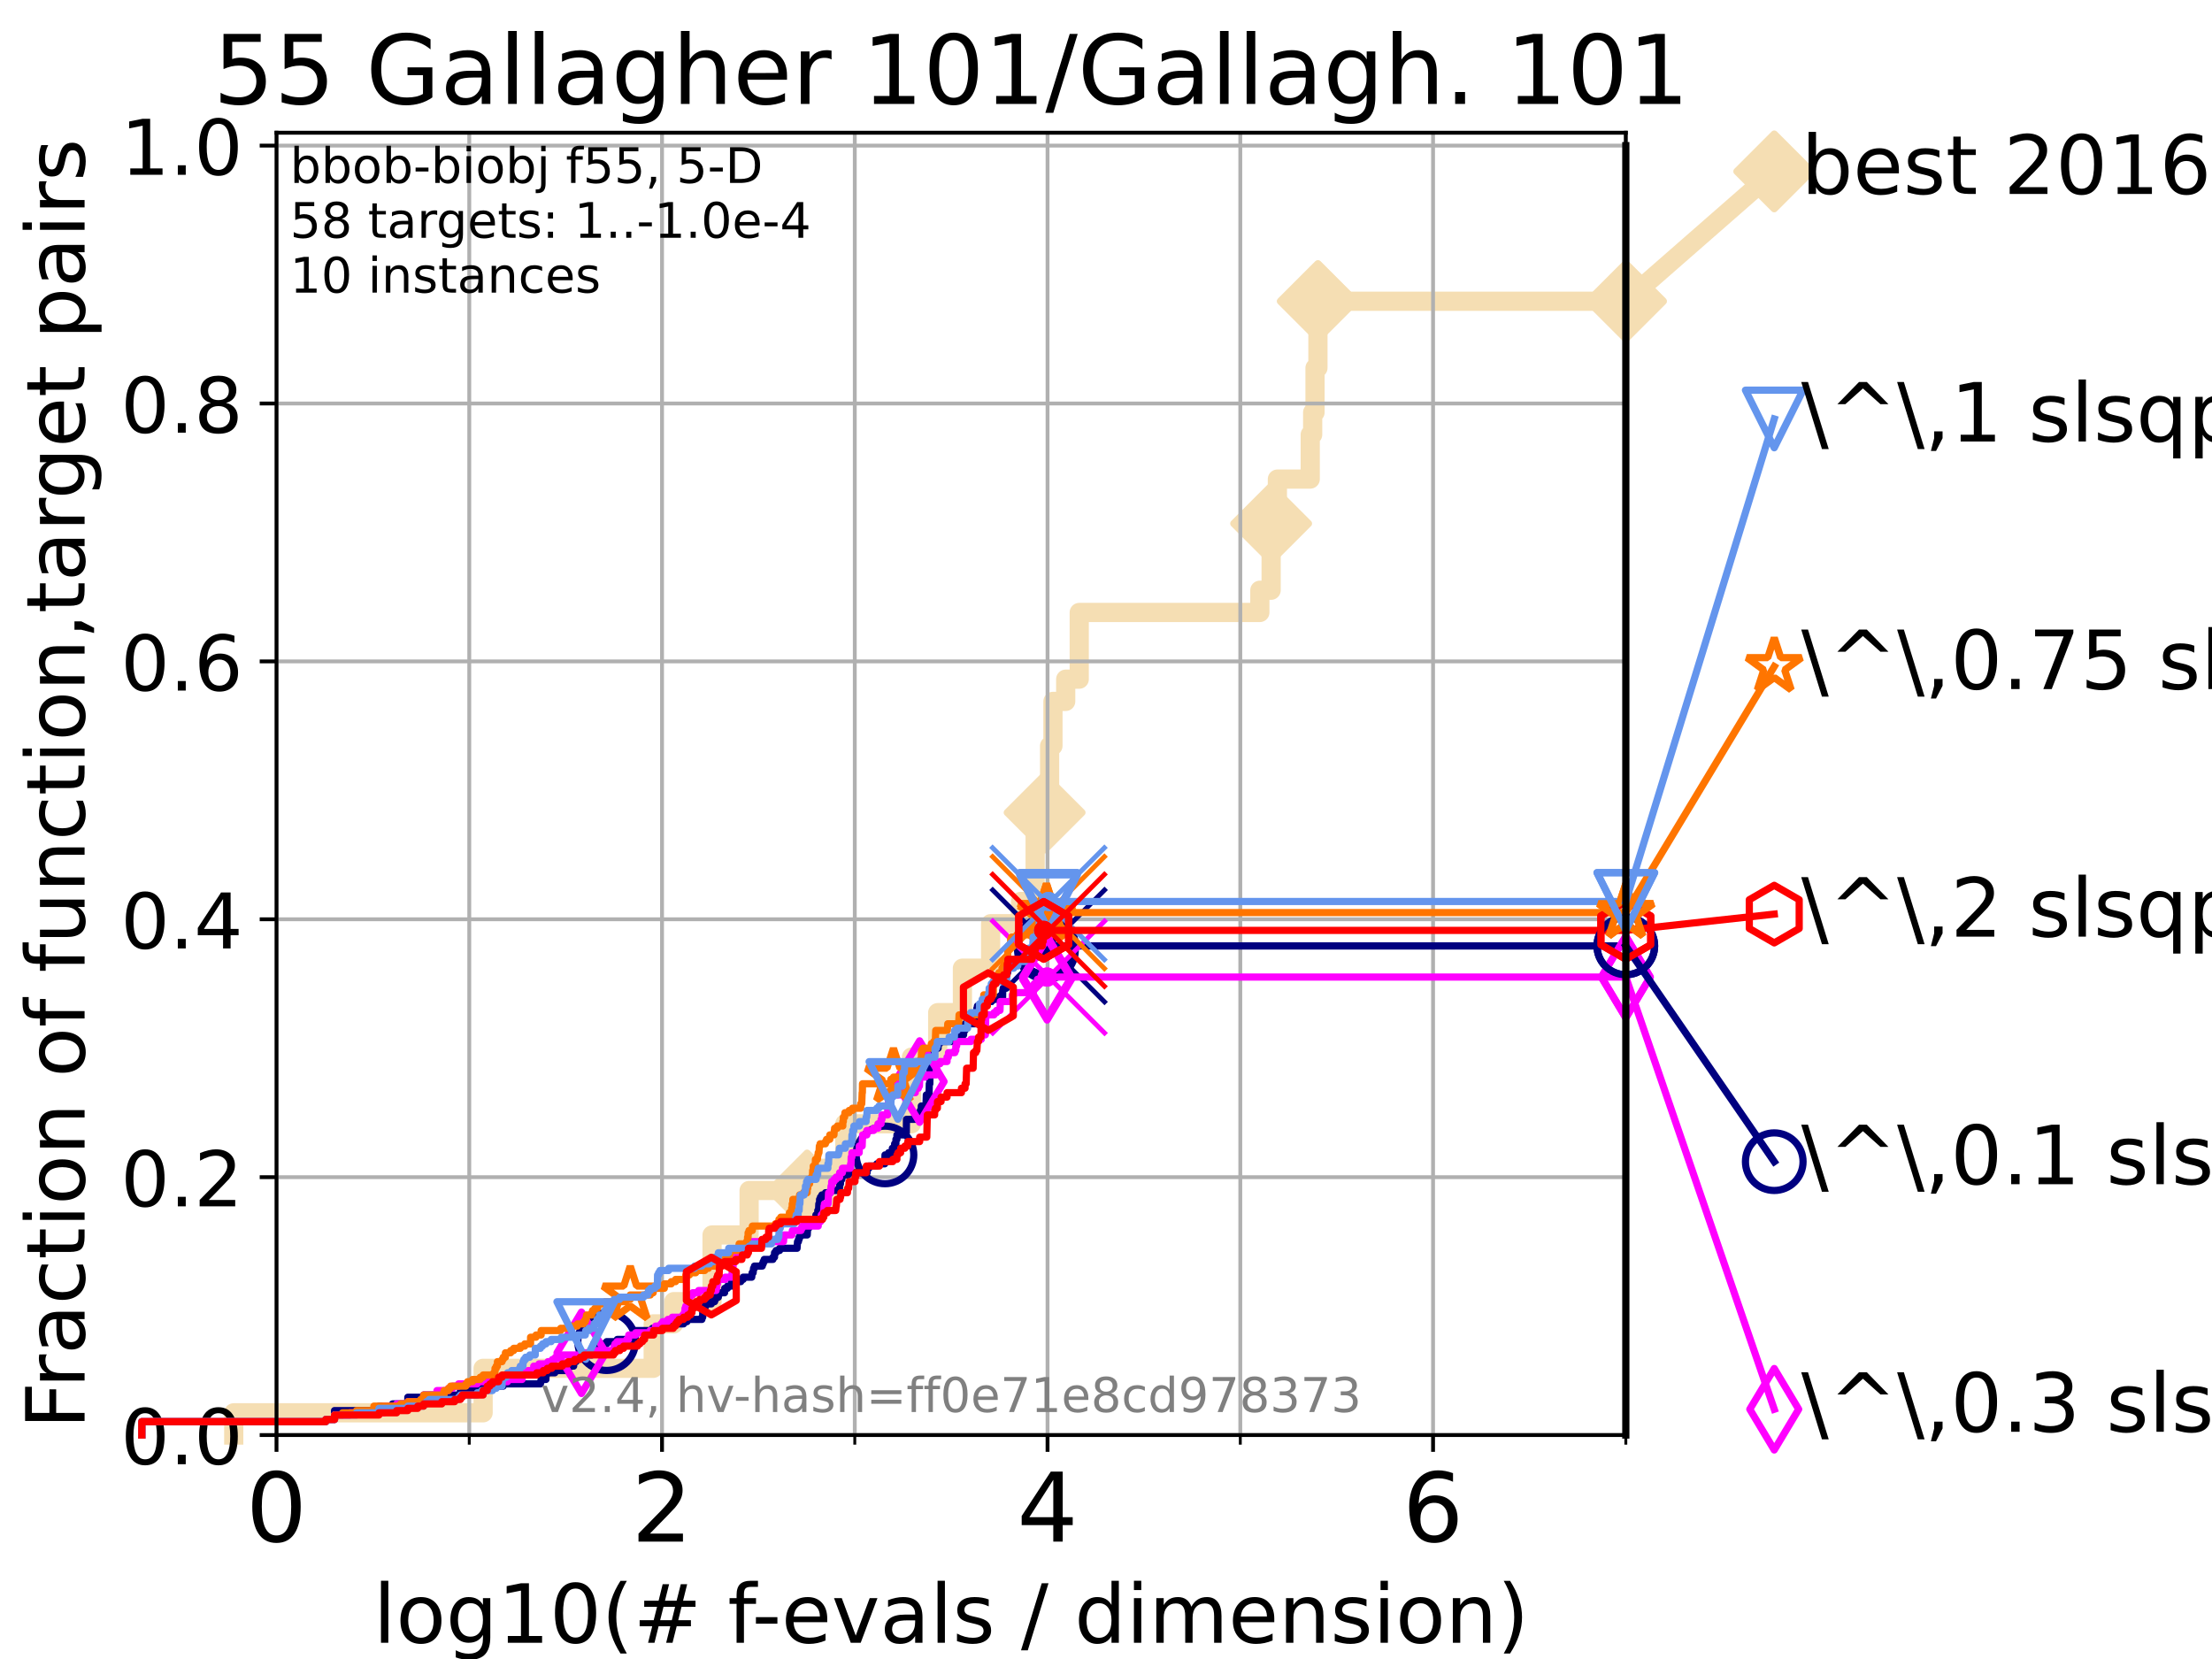 <?xml version="1.0" encoding="utf-8" standalone="no"?>
<!DOCTYPE svg PUBLIC "-//W3C//DTD SVG 1.1//EN"
  "http://www.w3.org/Graphics/SVG/1.1/DTD/svg11.dtd">
<!-- Created with matplotlib (https://matplotlib.org/) -->
<svg height="345.6pt" version="1.1" viewBox="0 0 460.8 345.6" width="460.8pt" xmlns="http://www.w3.org/2000/svg" xmlns:xlink="http://www.w3.org/1999/xlink">
 <defs>
  <style type="text/css">*{stroke-linecap:butt;stroke-linejoin:round;}</style>
 </defs>
 <g id="figure_1">
  <g id="patch_1">
   <path d="M 0 345.6 
L 460.8 345.6 
L 460.8 0 
L 0 0 
z
" style="fill:#ffffff;"/>
  </g>
  <g id="axes_1">
   <g id="patch_2">
    <path d="M 57.6 298.944 
L 338.688 298.944 
L 338.688 27.648 
L 57.6 27.648 
z
" style="fill:#ffffff;"/>
   </g>
   <g id="line2d_1">
    <path d="M 48.692 298.944 
L 48.692 294.313 
L 100.642 294.313 
L 100.642 285.05 
L 136.073 285.05 
L 136.073 275.788 
L 140.348 275.788 
L 140.348 271.157 
L 148.335 271.157 
L 148.335 257.263 
L 156.053 257.263 
L 156.053 248.001 
L 168.141 248.001 
L 168.141 243.37 
L 175.991 243.37 
L 175.991 234.107 
L 189.873 234.107 
L 189.873 220.214 
L 195.339 220.214 
L 195.339 210.951 
L 200.488 210.951 
L 200.488 201.689 
L 206.36 201.689 
L 206.36 192.426 
L 212.604 192.426 
L 212.604 187.795 
L 215.64 187.795 
L 215.64 173.901 
L 217.61 173.901 
L 217.61 169.27 
L 218.651 169.27 
L 218.651 155.377 
L 219.349 155.377 
L 219.349 146.114 
L 222.007 146.114 
L 222.007 141.483 
L 224.826 141.483 
L 224.826 127.589 
L 262.451 127.589 
L 262.451 122.958 
L 264.799 122.958 
L 264.799 109.065 
L 266.104 109.065 
L 266.104 99.802 
L 272.944 99.802 
L 272.944 90.54 
L 273.452 90.54 
L 273.452 85.909 
L 273.943 85.909 
L 273.943 76.646 
L 274.55 76.646 
L 274.55 62.753 
L 338.688 62.753 
" style="fill:none;stroke:#f5deb3;stroke-linecap:square;stroke-width:4;"/>
   </g>
   <g id="line2d_2">
    <defs>
     <path d="M 0 7.778 
L 7.778 0 
L 0 -7.778 
L -7.778 0 
z
" id="m0429097a33" style="stroke:#f5deb3;stroke-linejoin:miter;stroke-width:1.5;"/>
    </defs>
    <g>
     <use style="fill:#f5deb3;stroke:#f5deb3;stroke-linejoin:miter;stroke-width:1.5;" x="168.141" xlink:href="#m0429097a33" y="248.001"/>
     <use style="fill:#f5deb3;stroke:#f5deb3;stroke-linejoin:miter;stroke-width:1.5;" x="217.61" xlink:href="#m0429097a33" y="169.27"/>
     <use style="fill:#f5deb3;stroke:#f5deb3;stroke-linejoin:miter;stroke-width:1.5;" x="264.799" xlink:href="#m0429097a33" y="109.065"/>
     <use style="fill:#f5deb3;stroke:#f5deb3;stroke-linejoin:miter;stroke-width:1.5;" x="274.55" xlink:href="#m0429097a33" y="62.753"/>
     <use style="fill:#f5deb3;stroke:#f5deb3;stroke-linejoin:miter;stroke-width:1.5;" x="274.55" xlink:href="#m0429097a33" y="62.753"/>
     <use style="fill:#f5deb3;stroke:#f5deb3;stroke-linejoin:miter;stroke-width:1.5;" x="338.688" xlink:href="#m0429097a33" y="62.753"/>
    </g>
   </g>
   <g id="line2d_3">
    <path style="fill:none;stroke:#f5deb3;stroke-linecap:square;stroke-width:4;"/>
    <g/>
   </g>
   <g id="line2d_4">
    <path d="M 338.688 62.753 
L 369.608 35.706 
" style="fill:none;stroke:#f5deb3;stroke-linecap:square;stroke-width:4;"/>
    <g>
     <use style="fill:#f5deb3;stroke:#f5deb3;stroke-linejoin:miter;stroke-width:1.5;" x="338.688" xlink:href="#m0429097a33" y="62.753"/>
     <use style="fill:#f5deb3;stroke:#f5deb3;stroke-linejoin:miter;stroke-width:1.5;" x="369.608" xlink:href="#m0429097a33" y="35.706"/>
    </g>
   </g>
   <g id="matplotlib.axis_1">
    <g id="xtick_1">
     <g id="line2d_5">
      <path clip-path="url(#pabf81a143a)" d="M 57.6 298.944 
L 57.6 27.648 
" style="fill:none;stroke:#b0b0b0;stroke-linecap:square;stroke-width:0.8;"/>
     </g>
     <g id="line2d_6">
      <defs>
       <path d="M 0 0 
L 0 3.5 
" id="ma248f6853a" style="stroke:#000000;stroke-width:0.8;"/>
      </defs>
      <g>
       <use style="stroke:#000000;stroke-width:0.8;" x="57.6" xlink:href="#ma248f6853a" y="298.944"/>
      </g>
     </g>
     <g id="text_1">
      <!-- 0 -->
      <g transform="translate(51.237 321.141)scale(0.2 -0.2)">
       <defs>
        <path d="M 31.781 66.406 
Q 24.172 66.406 20.328 58.906 
Q 16.5 51.422 16.5 36.375 
Q 16.5 21.391 20.328 13.891 
Q 24.172 6.391 31.781 6.391 
Q 39.453 6.391 43.281 13.891 
Q 47.125 21.391 47.125 36.375 
Q 47.125 51.422 43.281 58.906 
Q 39.453 66.406 31.781 66.406 
z
M 31.781 74.219 
Q 44.047 74.219 50.516 64.516 
Q 56.984 54.828 56.984 36.375 
Q 56.984 17.969 50.516 8.266 
Q 44.047 -1.422 31.781 -1.422 
Q 19.531 -1.422 13.062 8.266 
Q 6.594 17.969 6.594 36.375 
Q 6.594 54.828 13.062 64.516 
Q 19.531 74.219 31.781 74.219 
z
" id="DejaVuSans-48"/>
       </defs>
       <use xlink:href="#DejaVuSans-48"/>
      </g>
     </g>
    </g>
    <g id="xtick_2">
     <g id="line2d_7">
      <path clip-path="url(#pabf81a143a)" d="M 137.911 298.944 
L 137.911 27.648 
" style="fill:none;stroke:#b0b0b0;stroke-linecap:square;stroke-width:0.8;"/>
     </g>
     <g id="line2d_8">
      <g>
       <use style="stroke:#000000;stroke-width:0.8;" x="137.911" xlink:href="#ma248f6853a" y="298.944"/>
      </g>
     </g>
     <g id="text_2">
      <!-- 2 -->
      <g transform="translate(131.548 321.141)scale(0.2 -0.2)">
       <defs>
        <path d="M 19.188 8.297 
L 53.609 8.297 
L 53.609 0 
L 7.328 0 
L 7.328 8.297 
Q 12.938 14.109 22.625 23.891 
Q 32.328 33.688 34.812 36.531 
Q 39.547 41.844 41.422 45.531 
Q 43.312 49.219 43.312 52.781 
Q 43.312 58.594 39.234 62.25 
Q 35.156 65.922 28.609 65.922 
Q 23.969 65.922 18.812 64.312 
Q 13.672 62.703 7.812 59.422 
L 7.812 69.391 
Q 13.766 71.781 18.938 73 
Q 24.125 74.219 28.422 74.219 
Q 39.75 74.219 46.484 68.547 
Q 53.219 62.891 53.219 53.422 
Q 53.219 48.922 51.531 44.891 
Q 49.859 40.875 45.406 35.406 
Q 44.188 33.984 37.641 27.219 
Q 31.109 20.453 19.188 8.297 
z
" id="DejaVuSans-50"/>
       </defs>
       <use xlink:href="#DejaVuSans-50"/>
      </g>
     </g>
    </g>
    <g id="xtick_3">
     <g id="line2d_9">
      <path clip-path="url(#pabf81a143a)" d="M 218.222 298.944 
L 218.222 27.648 
" style="fill:none;stroke:#b0b0b0;stroke-linecap:square;stroke-width:0.8;"/>
     </g>
     <g id="line2d_10">
      <g>
       <use style="stroke:#000000;stroke-width:0.8;" x="218.222" xlink:href="#ma248f6853a" y="298.944"/>
      </g>
     </g>
     <g id="text_3">
      <!-- 4 -->
      <g transform="translate(211.859 321.141)scale(0.2 -0.2)">
       <defs>
        <path d="M 37.797 64.312 
L 12.891 25.391 
L 37.797 25.391 
z
M 35.203 72.906 
L 47.609 72.906 
L 47.609 25.391 
L 58.016 25.391 
L 58.016 17.188 
L 47.609 17.188 
L 47.609 0 
L 37.797 0 
L 37.797 17.188 
L 4.891 17.188 
L 4.891 26.703 
z
" id="DejaVuSans-52"/>
       </defs>
       <use xlink:href="#DejaVuSans-52"/>
      </g>
     </g>
    </g>
    <g id="xtick_4">
     <g id="line2d_11">
      <path clip-path="url(#pabf81a143a)" d="M 298.533 298.944 
L 298.533 27.648 
" style="fill:none;stroke:#b0b0b0;stroke-linecap:square;stroke-width:0.8;"/>
     </g>
     <g id="line2d_12">
      <g>
       <use style="stroke:#000000;stroke-width:0.8;" x="298.533" xlink:href="#ma248f6853a" y="298.944"/>
      </g>
     </g>
     <g id="text_4">
      <!-- 6 -->
      <g transform="translate(292.17 321.141)scale(0.2 -0.2)">
       <defs>
        <path d="M 33.016 40.375 
Q 26.375 40.375 22.484 35.828 
Q 18.609 31.297 18.609 23.391 
Q 18.609 15.531 22.484 10.953 
Q 26.375 6.391 33.016 6.391 
Q 39.656 6.391 43.531 10.953 
Q 47.406 15.531 47.406 23.391 
Q 47.406 31.297 43.531 35.828 
Q 39.656 40.375 33.016 40.375 
z
M 52.594 71.297 
L 52.594 62.312 
Q 48.875 64.062 45.094 64.984 
Q 41.312 65.922 37.594 65.922 
Q 27.828 65.922 22.672 59.328 
Q 17.531 52.734 16.797 39.406 
Q 19.672 43.656 24.016 45.922 
Q 28.375 48.188 33.594 48.188 
Q 44.578 48.188 50.953 41.516 
Q 57.328 34.859 57.328 23.391 
Q 57.328 12.156 50.688 5.359 
Q 44.047 -1.422 33.016 -1.422 
Q 20.359 -1.422 13.672 8.266 
Q 6.984 17.969 6.984 36.375 
Q 6.984 53.656 15.188 63.938 
Q 23.391 74.219 37.203 74.219 
Q 40.922 74.219 44.703 73.484 
Q 48.484 72.75 52.594 71.297 
z
" id="DejaVuSans-54"/>
       </defs>
       <use xlink:href="#DejaVuSans-54"/>
      </g>
     </g>
    </g>
    <g id="xtick_5">
     <g id="line2d_13">
      <path clip-path="url(#pabf81a143a)" d="M 97.755 298.944 
L 97.755 27.648 
" style="fill:none;stroke:#b0b0b0;stroke-linecap:square;stroke-width:0.8;"/>
     </g>
     <g id="line2d_14">
      <defs>
       <path d="M 0 0 
L 0 2 
" id="mb2b7ec22da" style="stroke:#000000;stroke-width:0.6;"/>
      </defs>
      <g>
       <use style="stroke:#000000;stroke-width:0.6;" x="97.755" xlink:href="#mb2b7ec22da" y="298.944"/>
      </g>
     </g>
    </g>
    <g id="xtick_6">
     <g id="line2d_15">
      <path clip-path="url(#pabf81a143a)" d="M 178.066 298.944 
L 178.066 27.648 
" style="fill:none;stroke:#b0b0b0;stroke-linecap:square;stroke-width:0.8;"/>
     </g>
     <g id="line2d_16">
      <g>
       <use style="stroke:#000000;stroke-width:0.6;" x="178.066" xlink:href="#mb2b7ec22da" y="298.944"/>
      </g>
     </g>
    </g>
    <g id="xtick_7">
     <g id="line2d_17">
      <path clip-path="url(#pabf81a143a)" d="M 258.377 298.944 
L 258.377 27.648 
" style="fill:none;stroke:#b0b0b0;stroke-linecap:square;stroke-width:0.8;"/>
     </g>
     <g id="line2d_18">
      <g>
       <use style="stroke:#000000;stroke-width:0.6;" x="258.377" xlink:href="#mb2b7ec22da" y="298.944"/>
      </g>
     </g>
    </g>
    <g id="xtick_8">
     <g id="line2d_19">
      <path clip-path="url(#pabf81a143a)" d="M 338.688 298.944 
L 338.688 27.648 
" style="fill:none;stroke:#b0b0b0;stroke-linecap:square;stroke-width:0.8;"/>
     </g>
     <g id="line2d_20">
      <g>
       <use style="stroke:#000000;stroke-width:0.6;" x="338.688" xlink:href="#mb2b7ec22da" y="298.944"/>
      </g>
     </g>
    </g>
    <g id="text_5">
     <!-- log10(# f-evals / dimension) -->
     <g transform="translate(77.764 342.218)scale(0.17 -0.17)">
      <defs>
       <path d="M 9.422 75.984 
L 18.406 75.984 
L 18.406 0 
L 9.422 0 
z
" id="DejaVuSans-108"/>
       <path d="M 30.609 48.391 
Q 23.391 48.391 19.188 42.75 
Q 14.984 37.109 14.984 27.297 
Q 14.984 17.484 19.156 11.844 
Q 23.344 6.203 30.609 6.203 
Q 37.797 6.203 41.984 11.859 
Q 46.188 17.531 46.188 27.297 
Q 46.188 37.016 41.984 42.703 
Q 37.797 48.391 30.609 48.391 
z
M 30.609 56 
Q 42.328 56 49.016 48.375 
Q 55.719 40.766 55.719 27.297 
Q 55.719 13.875 49.016 6.219 
Q 42.328 -1.422 30.609 -1.422 
Q 18.844 -1.422 12.172 6.219 
Q 5.516 13.875 5.516 27.297 
Q 5.516 40.766 12.172 48.375 
Q 18.844 56 30.609 56 
z
" id="DejaVuSans-111"/>
       <path d="M 45.406 27.984 
Q 45.406 37.75 41.375 43.109 
Q 37.359 48.484 30.078 48.484 
Q 22.859 48.484 18.828 43.109 
Q 14.797 37.75 14.797 27.984 
Q 14.797 18.266 18.828 12.891 
Q 22.859 7.516 30.078 7.516 
Q 37.359 7.516 41.375 12.891 
Q 45.406 18.266 45.406 27.984 
z
M 54.391 6.781 
Q 54.391 -7.172 48.188 -13.984 
Q 42 -20.797 29.203 -20.797 
Q 24.469 -20.797 20.266 -20.094 
Q 16.062 -19.391 12.109 -17.922 
L 12.109 -9.188 
Q 16.062 -11.328 19.922 -12.344 
Q 23.781 -13.375 27.781 -13.375 
Q 36.625 -13.375 41.016 -8.766 
Q 45.406 -4.156 45.406 5.172 
L 45.406 9.625 
Q 42.625 4.781 38.281 2.391 
Q 33.938 0 27.875 0 
Q 17.828 0 11.672 7.656 
Q 5.516 15.328 5.516 27.984 
Q 5.516 40.672 11.672 48.328 
Q 17.828 56 27.875 56 
Q 33.938 56 38.281 53.609 
Q 42.625 51.219 45.406 46.391 
L 45.406 54.688 
L 54.391 54.688 
z
" id="DejaVuSans-103"/>
       <path d="M 12.406 8.297 
L 28.516 8.297 
L 28.516 63.922 
L 10.984 60.406 
L 10.984 69.391 
L 28.422 72.906 
L 38.281 72.906 
L 38.281 8.297 
L 54.391 8.297 
L 54.391 0 
L 12.406 0 
z
" id="DejaVuSans-49"/>
       <path d="M 31 75.875 
Q 24.469 64.656 21.281 53.656 
Q 18.109 42.672 18.109 31.391 
Q 18.109 20.125 21.312 9.062 
Q 24.516 -2 31 -13.188 
L 23.188 -13.188 
Q 15.875 -1.703 12.234 9.375 
Q 8.594 20.453 8.594 31.391 
Q 8.594 42.281 12.203 53.312 
Q 15.828 64.359 23.188 75.875 
z
" id="DejaVuSans-40"/>
       <path d="M 51.125 44 
L 36.922 44 
L 32.812 27.688 
L 47.125 27.688 
z
M 43.797 71.781 
L 38.719 51.516 
L 52.984 51.516 
L 58.109 71.781 
L 65.922 71.781 
L 60.891 51.516 
L 76.125 51.516 
L 76.125 44 
L 58.984 44 
L 54.984 27.688 
L 70.516 27.688 
L 70.516 20.219 
L 53.078 20.219 
L 48 0 
L 40.188 0 
L 45.219 20.219 
L 30.906 20.219 
L 25.875 0 
L 18.016 0 
L 23.094 20.219 
L 7.719 20.219 
L 7.719 27.688 
L 24.906 27.688 
L 29 44 
L 13.281 44 
L 13.281 51.516 
L 30.906 51.516 
L 35.891 71.781 
z
" id="DejaVuSans-35"/>
       <path id="DejaVuSans-32"/>
       <path d="M 37.109 75.984 
L 37.109 68.5 
L 28.516 68.5 
Q 23.688 68.5 21.797 66.547 
Q 19.922 64.594 19.922 59.516 
L 19.922 54.688 
L 34.719 54.688 
L 34.719 47.703 
L 19.922 47.703 
L 19.922 0 
L 10.891 0 
L 10.891 47.703 
L 2.297 47.703 
L 2.297 54.688 
L 10.891 54.688 
L 10.891 58.5 
Q 10.891 67.625 15.141 71.797 
Q 19.391 75.984 28.609 75.984 
z
" id="DejaVuSans-102"/>
       <path d="M 4.891 31.391 
L 31.203 31.391 
L 31.203 23.391 
L 4.891 23.391 
z
" id="DejaVuSans-45"/>
       <path d="M 56.203 29.594 
L 56.203 25.203 
L 14.891 25.203 
Q 15.484 15.922 20.484 11.062 
Q 25.484 6.203 34.422 6.203 
Q 39.594 6.203 44.453 7.469 
Q 49.312 8.734 54.109 11.281 
L 54.109 2.781 
Q 49.266 0.734 44.188 -0.344 
Q 39.109 -1.422 33.891 -1.422 
Q 20.797 -1.422 13.156 6.188 
Q 5.516 13.812 5.516 26.812 
Q 5.516 40.234 12.766 48.109 
Q 20.016 56 32.328 56 
Q 43.359 56 49.781 48.891 
Q 56.203 41.797 56.203 29.594 
z
M 47.219 32.234 
Q 47.125 39.594 43.094 43.984 
Q 39.062 48.391 32.422 48.391 
Q 24.906 48.391 20.391 44.141 
Q 15.875 39.891 15.188 32.172 
z
" id="DejaVuSans-101"/>
       <path d="M 2.984 54.688 
L 12.5 54.688 
L 29.594 8.797 
L 46.688 54.688 
L 56.203 54.688 
L 35.688 0 
L 23.484 0 
z
" id="DejaVuSans-118"/>
       <path d="M 34.281 27.484 
Q 23.391 27.484 19.188 25 
Q 14.984 22.516 14.984 16.5 
Q 14.984 11.719 18.141 8.906 
Q 21.297 6.109 26.703 6.109 
Q 34.188 6.109 38.703 11.406 
Q 43.219 16.703 43.219 25.484 
L 43.219 27.484 
z
M 52.203 31.203 
L 52.203 0 
L 43.219 0 
L 43.219 8.297 
Q 40.141 3.328 35.547 0.953 
Q 30.953 -1.422 24.312 -1.422 
Q 15.922 -1.422 10.953 3.297 
Q 6 8.016 6 15.922 
Q 6 25.141 12.172 29.828 
Q 18.359 34.516 30.609 34.516 
L 43.219 34.516 
L 43.219 35.406 
Q 43.219 41.609 39.141 45 
Q 35.062 48.391 27.688 48.391 
Q 23 48.391 18.547 47.266 
Q 14.109 46.141 10.016 43.891 
L 10.016 52.203 
Q 14.938 54.109 19.578 55.047 
Q 24.219 56 28.609 56 
Q 40.484 56 46.344 49.844 
Q 52.203 43.703 52.203 31.203 
z
" id="DejaVuSans-97"/>
       <path d="M 44.281 53.078 
L 44.281 44.578 
Q 40.484 46.531 36.375 47.5 
Q 32.281 48.484 27.875 48.484 
Q 21.188 48.484 17.844 46.438 
Q 14.5 44.391 14.5 40.281 
Q 14.5 37.156 16.891 35.375 
Q 19.281 33.594 26.516 31.984 
L 29.594 31.297 
Q 39.156 29.25 43.188 25.516 
Q 47.219 21.781 47.219 15.094 
Q 47.219 7.469 41.188 3.016 
Q 35.156 -1.422 24.609 -1.422 
Q 20.219 -1.422 15.453 -0.562 
Q 10.688 0.297 5.422 2 
L 5.422 11.281 
Q 10.406 8.688 15.234 7.391 
Q 20.062 6.109 24.812 6.109 
Q 31.156 6.109 34.562 8.281 
Q 37.984 10.453 37.984 14.406 
Q 37.984 18.062 35.516 20.016 
Q 33.062 21.969 24.703 23.781 
L 21.578 24.516 
Q 13.234 26.266 9.516 29.906 
Q 5.812 33.547 5.812 39.891 
Q 5.812 47.609 11.281 51.797 
Q 16.75 56 26.812 56 
Q 31.781 56 36.172 55.266 
Q 40.578 54.547 44.281 53.078 
z
" id="DejaVuSans-115"/>
       <path d="M 25.391 72.906 
L 33.688 72.906 
L 8.297 -9.281 
L 0 -9.281 
z
" id="DejaVuSans-47"/>
       <path d="M 45.406 46.391 
L 45.406 75.984 
L 54.391 75.984 
L 54.391 0 
L 45.406 0 
L 45.406 8.203 
Q 42.578 3.328 38.25 0.953 
Q 33.938 -1.422 27.875 -1.422 
Q 17.969 -1.422 11.734 6.484 
Q 5.516 14.406 5.516 27.297 
Q 5.516 40.188 11.734 48.094 
Q 17.969 56 27.875 56 
Q 33.938 56 38.25 53.625 
Q 42.578 51.266 45.406 46.391 
z
M 14.797 27.297 
Q 14.797 17.391 18.875 11.75 
Q 22.953 6.109 30.078 6.109 
Q 37.203 6.109 41.297 11.75 
Q 45.406 17.391 45.406 27.297 
Q 45.406 37.203 41.297 42.844 
Q 37.203 48.484 30.078 48.484 
Q 22.953 48.484 18.875 42.844 
Q 14.797 37.203 14.797 27.297 
z
" id="DejaVuSans-100"/>
       <path d="M 9.422 54.688 
L 18.406 54.688 
L 18.406 0 
L 9.422 0 
z
M 9.422 75.984 
L 18.406 75.984 
L 18.406 64.594 
L 9.422 64.594 
z
" id="DejaVuSans-105"/>
       <path d="M 52 44.188 
Q 55.375 50.25 60.062 53.125 
Q 64.75 56 71.094 56 
Q 79.641 56 84.281 50.016 
Q 88.922 44.047 88.922 33.016 
L 88.922 0 
L 79.891 0 
L 79.891 32.719 
Q 79.891 40.578 77.094 44.375 
Q 74.312 48.188 68.609 48.188 
Q 61.625 48.188 57.562 43.547 
Q 53.516 38.922 53.516 30.906 
L 53.516 0 
L 44.484 0 
L 44.484 32.719 
Q 44.484 40.625 41.703 44.406 
Q 38.922 48.188 33.109 48.188 
Q 26.219 48.188 22.156 43.531 
Q 18.109 38.875 18.109 30.906 
L 18.109 0 
L 9.078 0 
L 9.078 54.688 
L 18.109 54.688 
L 18.109 46.188 
Q 21.188 51.219 25.484 53.609 
Q 29.781 56 35.688 56 
Q 41.656 56 45.828 52.969 
Q 50 49.953 52 44.188 
z
" id="DejaVuSans-109"/>
       <path d="M 54.891 33.016 
L 54.891 0 
L 45.906 0 
L 45.906 32.719 
Q 45.906 40.484 42.875 44.328 
Q 39.844 48.188 33.797 48.188 
Q 26.516 48.188 22.312 43.547 
Q 18.109 38.922 18.109 30.906 
L 18.109 0 
L 9.078 0 
L 9.078 54.688 
L 18.109 54.688 
L 18.109 46.188 
Q 21.344 51.125 25.703 53.562 
Q 30.078 56 35.797 56 
Q 45.219 56 50.047 50.172 
Q 54.891 44.344 54.891 33.016 
z
" id="DejaVuSans-110"/>
       <path d="M 8.016 75.875 
L 15.828 75.875 
Q 23.141 64.359 26.781 53.312 
Q 30.422 42.281 30.422 31.391 
Q 30.422 20.453 26.781 9.375 
Q 23.141 -1.703 15.828 -13.188 
L 8.016 -13.188 
Q 14.5 -2 17.703 9.062 
Q 20.906 20.125 20.906 31.391 
Q 20.906 42.672 17.703 53.656 
Q 14.5 64.656 8.016 75.875 
z
" id="DejaVuSans-41"/>
      </defs>
      <use xlink:href="#DejaVuSans-108"/>
      <use x="27.783" xlink:href="#DejaVuSans-111"/>
      <use x="88.965" xlink:href="#DejaVuSans-103"/>
      <use x="152.441" xlink:href="#DejaVuSans-49"/>
      <use x="216.064" xlink:href="#DejaVuSans-48"/>
      <use x="279.688" xlink:href="#DejaVuSans-40"/>
      <use x="318.701" xlink:href="#DejaVuSans-35"/>
      <use x="402.49" xlink:href="#DejaVuSans-32"/>
      <use x="434.277" xlink:href="#DejaVuSans-102"/>
      <use x="463.982" xlink:href="#DejaVuSans-45"/>
      <use x="500.066" xlink:href="#DejaVuSans-101"/>
      <use x="561.59" xlink:href="#DejaVuSans-118"/>
      <use x="620.77" xlink:href="#DejaVuSans-97"/>
      <use x="682.049" xlink:href="#DejaVuSans-108"/>
      <use x="709.832" xlink:href="#DejaVuSans-115"/>
      <use x="761.932" xlink:href="#DejaVuSans-32"/>
      <use x="793.719" xlink:href="#DejaVuSans-47"/>
      <use x="827.41" xlink:href="#DejaVuSans-32"/>
      <use x="859.197" xlink:href="#DejaVuSans-100"/>
      <use x="922.674" xlink:href="#DejaVuSans-105"/>
      <use x="950.457" xlink:href="#DejaVuSans-109"/>
      <use x="1047.869" xlink:href="#DejaVuSans-101"/>
      <use x="1109.393" xlink:href="#DejaVuSans-110"/>
      <use x="1172.771" xlink:href="#DejaVuSans-115"/>
      <use x="1224.871" xlink:href="#DejaVuSans-105"/>
      <use x="1252.654" xlink:href="#DejaVuSans-111"/>
      <use x="1313.836" xlink:href="#DejaVuSans-110"/>
      <use x="1377.215" xlink:href="#DejaVuSans-41"/>
     </g>
    </g>
   </g>
   <g id="matplotlib.axis_2">
    <g id="ytick_1">
     <g id="line2d_21">
      <path clip-path="url(#pabf81a143a)" d="M 57.6 298.944 
L 338.688 298.944 
" style="fill:none;stroke:#b0b0b0;stroke-linecap:square;stroke-width:0.8;"/>
     </g>
     <g id="line2d_22">
      <defs>
       <path d="M 0 0 
L -3.5 0 
" id="m3050db574f" style="stroke:#000000;stroke-width:0.8;"/>
      </defs>
      <g>
       <use style="stroke:#000000;stroke-width:0.8;" x="57.6" xlink:href="#m3050db574f" y="298.944"/>
      </g>
     </g>
     <g id="text_6">
      <!-- 0.0 -->
      <g transform="translate(25.155 305.023)scale(0.16 -0.16)">
       <defs>
        <path d="M 10.688 12.406 
L 21 12.406 
L 21 0 
L 10.688 0 
z
" id="DejaVuSans-46"/>
       </defs>
       <use xlink:href="#DejaVuSans-48"/>
       <use x="63.623" xlink:href="#DejaVuSans-46"/>
       <use x="95.41" xlink:href="#DejaVuSans-48"/>
      </g>
     </g>
    </g>
    <g id="ytick_2">
     <g id="line2d_23">
      <path clip-path="url(#pabf81a143a)" d="M 57.6 245.222 
L 338.688 245.222 
" style="fill:none;stroke:#b0b0b0;stroke-linecap:square;stroke-width:0.8;"/>
     </g>
     <g id="line2d_24">
      <g>
       <use style="stroke:#000000;stroke-width:0.8;" x="57.6" xlink:href="#m3050db574f" y="245.222"/>
      </g>
     </g>
     <g id="text_7">
      <!-- 0.2 -->
      <g transform="translate(25.155 251.301)scale(0.16 -0.16)">
       <use xlink:href="#DejaVuSans-48"/>
       <use x="63.623" xlink:href="#DejaVuSans-46"/>
       <use x="95.41" xlink:href="#DejaVuSans-50"/>
      </g>
     </g>
    </g>
    <g id="ytick_3">
     <g id="line2d_25">
      <path clip-path="url(#pabf81a143a)" d="M 57.6 191.5 
L 338.688 191.5 
" style="fill:none;stroke:#b0b0b0;stroke-linecap:square;stroke-width:0.8;"/>
     </g>
     <g id="line2d_26">
      <g>
       <use style="stroke:#000000;stroke-width:0.8;" x="57.6" xlink:href="#m3050db574f" y="191.5"/>
      </g>
     </g>
     <g id="text_8">
      <!-- 0.4 -->
      <g transform="translate(25.155 197.579)scale(0.16 -0.16)">
       <use xlink:href="#DejaVuSans-48"/>
       <use x="63.623" xlink:href="#DejaVuSans-46"/>
       <use x="95.41" xlink:href="#DejaVuSans-52"/>
      </g>
     </g>
    </g>
    <g id="ytick_4">
     <g id="line2d_27">
      <path clip-path="url(#pabf81a143a)" d="M 57.6 137.778 
L 338.688 137.778 
" style="fill:none;stroke:#b0b0b0;stroke-linecap:square;stroke-width:0.8;"/>
     </g>
     <g id="line2d_28">
      <g>
       <use style="stroke:#000000;stroke-width:0.8;" x="57.6" xlink:href="#m3050db574f" y="137.778"/>
      </g>
     </g>
     <g id="text_9">
      <!-- 0.6 -->
      <g transform="translate(25.155 143.857)scale(0.16 -0.16)">
       <use xlink:href="#DejaVuSans-48"/>
       <use x="63.623" xlink:href="#DejaVuSans-46"/>
       <use x="95.41" xlink:href="#DejaVuSans-54"/>
      </g>
     </g>
    </g>
    <g id="ytick_5">
     <g id="line2d_29">
      <path clip-path="url(#pabf81a143a)" d="M 57.6 84.056 
L 338.688 84.056 
" style="fill:none;stroke:#b0b0b0;stroke-linecap:square;stroke-width:0.8;"/>
     </g>
     <g id="line2d_30">
      <g>
       <use style="stroke:#000000;stroke-width:0.8;" x="57.6" xlink:href="#m3050db574f" y="84.056"/>
      </g>
     </g>
     <g id="text_10">
      <!-- 0.8 -->
      <g transform="translate(25.155 90.135)scale(0.16 -0.16)">
       <defs>
        <path d="M 31.781 34.625 
Q 24.75 34.625 20.719 30.859 
Q 16.703 27.094 16.703 20.516 
Q 16.703 13.922 20.719 10.156 
Q 24.75 6.391 31.781 6.391 
Q 38.812 6.391 42.859 10.172 
Q 46.922 13.969 46.922 20.516 
Q 46.922 27.094 42.891 30.859 
Q 38.875 34.625 31.781 34.625 
z
M 21.922 38.812 
Q 15.578 40.375 12.031 44.719 
Q 8.5 49.078 8.5 55.328 
Q 8.5 64.062 14.719 69.141 
Q 20.953 74.219 31.781 74.219 
Q 42.672 74.219 48.875 69.141 
Q 55.078 64.062 55.078 55.328 
Q 55.078 49.078 51.531 44.719 
Q 48 40.375 41.703 38.812 
Q 48.828 37.156 52.797 32.312 
Q 56.781 27.484 56.781 20.516 
Q 56.781 9.906 50.312 4.234 
Q 43.844 -1.422 31.781 -1.422 
Q 19.734 -1.422 13.25 4.234 
Q 6.781 9.906 6.781 20.516 
Q 6.781 27.484 10.781 32.312 
Q 14.797 37.156 21.922 38.812 
z
M 18.312 54.391 
Q 18.312 48.734 21.844 45.562 
Q 25.391 42.391 31.781 42.391 
Q 38.141 42.391 41.719 45.562 
Q 45.312 48.734 45.312 54.391 
Q 45.312 60.062 41.719 63.234 
Q 38.141 66.406 31.781 66.406 
Q 25.391 66.406 21.844 63.234 
Q 18.312 60.062 18.312 54.391 
z
" id="DejaVuSans-56"/>
       </defs>
       <use xlink:href="#DejaVuSans-48"/>
       <use x="63.623" xlink:href="#DejaVuSans-46"/>
       <use x="95.41" xlink:href="#DejaVuSans-56"/>
      </g>
     </g>
    </g>
    <g id="ytick_6">
     <g id="line2d_31">
      <path clip-path="url(#pabf81a143a)" d="M 57.6 30.334 
L 338.688 30.334 
" style="fill:none;stroke:#b0b0b0;stroke-linecap:square;stroke-width:0.8;"/>
     </g>
     <g id="line2d_32">
      <g>
       <use style="stroke:#000000;stroke-width:0.8;" x="57.6" xlink:href="#m3050db574f" y="30.334"/>
      </g>
     </g>
     <g id="text_11">
      <!-- 1.0 -->
      <g transform="translate(25.155 36.413)scale(0.16 -0.16)">
       <use xlink:href="#DejaVuSans-49"/>
       <use x="63.623" xlink:href="#DejaVuSans-46"/>
       <use x="95.41" xlink:href="#DejaVuSans-48"/>
      </g>
     </g>
    </g>
    <g id="text_12">
     <!-- Fraction of function,target pairs -->
     <g transform="translate(17.62 297.681)rotate(-90)scale(0.17 -0.17)">
      <defs>
       <path d="M 9.812 72.906 
L 51.703 72.906 
L 51.703 64.594 
L 19.672 64.594 
L 19.672 43.109 
L 48.578 43.109 
L 48.578 34.812 
L 19.672 34.812 
L 19.672 0 
L 9.812 0 
z
" id="DejaVuSans-70"/>
       <path d="M 41.109 46.297 
Q 39.594 47.172 37.812 47.578 
Q 36.031 48 33.891 48 
Q 26.266 48 22.188 43.047 
Q 18.109 38.094 18.109 28.812 
L 18.109 0 
L 9.078 0 
L 9.078 54.688 
L 18.109 54.688 
L 18.109 46.188 
Q 20.953 51.172 25.484 53.578 
Q 30.031 56 36.531 56 
Q 37.453 56 38.578 55.875 
Q 39.703 55.766 41.062 55.516 
z
" id="DejaVuSans-114"/>
       <path d="M 48.781 52.594 
L 48.781 44.188 
Q 44.969 46.297 41.141 47.344 
Q 37.312 48.391 33.406 48.391 
Q 24.656 48.391 19.812 42.844 
Q 14.984 37.312 14.984 27.297 
Q 14.984 17.281 19.812 11.734 
Q 24.656 6.203 33.406 6.203 
Q 37.312 6.203 41.141 7.25 
Q 44.969 8.297 48.781 10.406 
L 48.781 2.094 
Q 45.016 0.344 40.984 -0.531 
Q 36.969 -1.422 32.422 -1.422 
Q 20.062 -1.422 12.781 6.344 
Q 5.516 14.109 5.516 27.297 
Q 5.516 40.672 12.859 48.328 
Q 20.219 56 33.016 56 
Q 37.156 56 41.109 55.141 
Q 45.062 54.297 48.781 52.594 
z
" id="DejaVuSans-99"/>
       <path d="M 18.312 70.219 
L 18.312 54.688 
L 36.812 54.688 
L 36.812 47.703 
L 18.312 47.703 
L 18.312 18.016 
Q 18.312 11.328 20.141 9.422 
Q 21.969 7.516 27.594 7.516 
L 36.812 7.516 
L 36.812 0 
L 27.594 0 
Q 17.188 0 13.234 3.875 
Q 9.281 7.766 9.281 18.016 
L 9.281 47.703 
L 2.688 47.703 
L 2.688 54.688 
L 9.281 54.688 
L 9.281 70.219 
z
" id="DejaVuSans-116"/>
       <path d="M 8.5 21.578 
L 8.5 54.688 
L 17.484 54.688 
L 17.484 21.922 
Q 17.484 14.156 20.5 10.266 
Q 23.531 6.391 29.594 6.391 
Q 36.859 6.391 41.078 11.031 
Q 45.312 15.672 45.312 23.688 
L 45.312 54.688 
L 54.297 54.688 
L 54.297 0 
L 45.312 0 
L 45.312 8.406 
Q 42.047 3.422 37.719 1 
Q 33.406 -1.422 27.688 -1.422 
Q 18.266 -1.422 13.375 4.438 
Q 8.5 10.297 8.5 21.578 
z
M 31.109 56 
z
" id="DejaVuSans-117"/>
       <path d="M 11.719 12.406 
L 22.016 12.406 
L 22.016 4 
L 14.016 -11.625 
L 7.719 -11.625 
L 11.719 4 
z
" id="DejaVuSans-44"/>
       <path d="M 18.109 8.203 
L 18.109 -20.797 
L 9.078 -20.797 
L 9.078 54.688 
L 18.109 54.688 
L 18.109 46.391 
Q 20.953 51.266 25.266 53.625 
Q 29.594 56 35.594 56 
Q 45.562 56 51.781 48.094 
Q 58.016 40.188 58.016 27.297 
Q 58.016 14.406 51.781 6.484 
Q 45.562 -1.422 35.594 -1.422 
Q 29.594 -1.422 25.266 0.953 
Q 20.953 3.328 18.109 8.203 
z
M 48.688 27.297 
Q 48.688 37.203 44.609 42.844 
Q 40.531 48.484 33.406 48.484 
Q 26.266 48.484 22.188 42.844 
Q 18.109 37.203 18.109 27.297 
Q 18.109 17.391 22.188 11.75 
Q 26.266 6.109 33.406 6.109 
Q 40.531 6.109 44.609 11.75 
Q 48.688 17.391 48.688 27.297 
z
" id="DejaVuSans-112"/>
      </defs>
      <use xlink:href="#DejaVuSans-70"/>
      <use x="50.27" xlink:href="#DejaVuSans-114"/>
      <use x="91.383" xlink:href="#DejaVuSans-97"/>
      <use x="152.662" xlink:href="#DejaVuSans-99"/>
      <use x="207.643" xlink:href="#DejaVuSans-116"/>
      <use x="246.852" xlink:href="#DejaVuSans-105"/>
      <use x="274.635" xlink:href="#DejaVuSans-111"/>
      <use x="335.816" xlink:href="#DejaVuSans-110"/>
      <use x="399.195" xlink:href="#DejaVuSans-32"/>
      <use x="430.982" xlink:href="#DejaVuSans-111"/>
      <use x="492.164" xlink:href="#DejaVuSans-102"/>
      <use x="527.369" xlink:href="#DejaVuSans-32"/>
      <use x="559.156" xlink:href="#DejaVuSans-102"/>
      <use x="594.361" xlink:href="#DejaVuSans-117"/>
      <use x="657.74" xlink:href="#DejaVuSans-110"/>
      <use x="721.119" xlink:href="#DejaVuSans-99"/>
      <use x="776.1" xlink:href="#DejaVuSans-116"/>
      <use x="815.309" xlink:href="#DejaVuSans-105"/>
      <use x="843.092" xlink:href="#DejaVuSans-111"/>
      <use x="904.273" xlink:href="#DejaVuSans-110"/>
      <use x="967.652" xlink:href="#DejaVuSans-44"/>
      <use x="999.439" xlink:href="#DejaVuSans-116"/>
      <use x="1038.648" xlink:href="#DejaVuSans-97"/>
      <use x="1099.928" xlink:href="#DejaVuSans-114"/>
      <use x="1139.291" xlink:href="#DejaVuSans-103"/>
      <use x="1202.768" xlink:href="#DejaVuSans-101"/>
      <use x="1264.291" xlink:href="#DejaVuSans-116"/>
      <use x="1303.5" xlink:href="#DejaVuSans-32"/>
      <use x="1335.287" xlink:href="#DejaVuSans-112"/>
      <use x="1398.764" xlink:href="#DejaVuSans-97"/>
      <use x="1460.043" xlink:href="#DejaVuSans-105"/>
      <use x="1487.826" xlink:href="#DejaVuSans-114"/>
      <use x="1528.939" xlink:href="#DejaVuSans-115"/>
     </g>
    </g>
   </g>
   <g id="line2d_33">
    <defs>
     <path d="M 0 1.5 
C 0.398 1.5 0.779 1.342 1.061 1.061 
C 1.342 0.779 1.5 0.398 1.5 0 
C 1.5 -0.398 1.342 -0.779 1.061 -1.061 
C 0.779 -1.342 0.398 -1.5 0 -1.5 
C -0.398 -1.5 -0.779 -1.342 -1.061 -1.061 
C -1.342 -0.779 -1.5 -0.398 -1.5 0 
C -1.5 0.398 -1.342 0.779 -1.061 1.061 
C -0.779 1.342 -0.398 1.5 0 1.5 
z
" id="m5fc9b381f5" style="stroke:#f5deb3;"/>
    </defs>
    <g>
     <use style="fill:#f5deb3;stroke:#f5deb3;" x="274.55" xlink:href="#m5fc9b381f5" y="62.753"/>
     <use style="fill:#f5deb3;stroke:#f5deb3;" x="274.55" xlink:href="#m5fc9b381f5" y="62.753"/>
    </g>
   </g>
   <g id="line2d_34">
    <defs>
     <path d="M 0 1.5 
C 0.398 1.5 0.779 1.342 1.061 1.061 
C 1.342 0.779 1.5 0.398 1.5 0 
C 1.5 -0.398 1.342 -0.779 1.061 -1.061 
C 0.779 -1.342 0.398 -1.5 0 -1.5 
C -0.398 -1.5 -0.779 -1.342 -1.061 -1.061 
C -1.342 -0.779 -1.5 -0.398 -1.5 0 
C -1.5 0.398 -1.342 0.779 -1.061 1.061 
C -0.779 1.342 -0.398 1.5 0 1.5 
z
" id="m5ef65038db" style="stroke:#000080;"/>
    </defs>
    <g>
     <use style="fill:#000080;stroke:#000080;" x="217.996" xlink:href="#m5ef65038db" y="197.057"/>
     <use style="fill:#000080;stroke:#000080;" x="217.996" xlink:href="#m5ef65038db" y="197.057"/>
    </g>
   </g>
   <g id="line2d_35">
    <path d="M 29.533 298.944 
L 29.533 296.165 
L 67.851 296.165 
L 67.851 295.702 
L 69.688 295.702 
L 69.688 293.85 
L 77.885 293.85 
L 77.885 293.387 
L 78.942 293.387 
L 78.942 292.923 
L 81.776 292.923 
L 81.776 292.46 
L 84.956 292.46 
L 84.956 291.071 
L 88.256 291.071 
L 88.256 290.608 
L 95.918 290.608 
L 95.918 289.682 
L 98.101 289.682 
L 98.101 289.218 
L 99.418 289.218 
L 99.418 288.755 
L 104.826 288.755 
L 104.826 288.292 
L 112.581 288.292 
L 112.581 287.829 
L 112.73 287.829 
L 112.73 287.366 
L 113.735 287.366 
L 113.735 286.44 
L 113.874 286.44 
L 113.874 285.977 
L 115.586 285.977 
L 115.586 285.514 
L 118.04 285.514 
L 118.04 285.05 
L 118.471 285.05 
L 118.471 284.587 
L 119.503 284.587 
L 119.503 283.661 
L 119.997 283.661 
L 119.997 282.735 
L 120.852 282.735 
L 120.852 282.272 
L 123.274 282.272 
L 123.274 281.809 
L 123.673 281.809 
L 123.673 279.956 
L 126.372 279.956 
L 126.372 279.493 
L 128.591 279.493 
L 128.591 279.03 
L 131.338 279.03 
L 131.338 278.567 
L 131.79 278.567 
L 131.79 278.104 
L 132.47 278.104 
L 132.47 277.177 
L 135.918 277.177 
L 135.918 276.714 
L 138.015 276.714 
L 138.015 276.251 
L 138.762 276.251 
L 138.762 275.788 
L 142.406 275.788 
L 142.406 275.325 
L 143.119 275.325 
L 143.119 274.862 
L 146.216 274.862 
L 146.216 274.399 
L 146.388 274.399 
L 146.388 273.472 
L 146.665 273.472 
L 146.665 272.546 
L 146.854 272.546 
L 146.854 272.083 
L 147.02 272.083 
L 147.02 271.62 
L 148.2 271.62 
L 148.2 271.157 
L 148.864 271.157 
L 148.864 270.694 
L 149.068 270.694 
L 149.068 270.231 
L 149.647 270.231 
L 149.647 269.767 
L 149.788 269.767 
L 149.788 269.304 
L 150.949 269.304 
L 150.966 268.378 
L 151.55 268.378 
L 151.55 267.915 
L 152.421 267.915 
L 152.421 266.989 
L 154.318 266.989 
L 154.318 266.526 
L 154.814 266.526 
L 154.814 266.062 
L 156.599 266.062 
L 156.682 265.136 
L 156.895 265.136 
L 156.977 264.21 
L 157.163 264.21 
L 157.163 263.747 
L 158.795 263.747 
L 158.795 263.284 
L 158.984 263.284 
L 158.984 262.821 
L 159.201 262.821 
L 159.201 262.357 
L 161.017 262.357 
L 161.017 261.894 
L 161.348 261.894 
L 161.348 260.968 
L 161.663 260.968 
L 161.663 260.505 
L 162.407 260.505 
L 162.407 260.042 
L 166.041 260.042 
L 166.138 258.653 
L 166.33 258.653 
L 166.33 258.189 
L 166.473 258.189 
L 166.473 257.726 
L 166.662 257.726 
L 166.662 257.263 
L 168.165 257.263 
L 168.239 255.874 
L 168.47 255.874 
L 168.47 255.411 
L 168.835 255.411 
L 168.835 254.948 
L 169.769 254.948 
L 169.769 254.484 
L 169.925 254.484 
L 169.97 253.095 
L 170.354 253.095 
L 170.354 252.169 
L 170.516 252.169 
L 170.575 250.779 
L 170.73 250.779 
L 170.73 249.853 
L 170.915 249.853 
L 170.915 249.39 
L 171.217 249.39 
L 171.217 248.927 
L 171.965 248.927 
L 171.965 248.464 
L 172.998 248.464 
L 172.998 248.001 
L 174.728 248.001 
L 174.728 247.538 
L 174.888 247.538 
L 174.917 246.611 
L 175.084 246.611 
L 175.084 245.685 
L 175.379 245.685 
L 175.379 244.759 
L 176.661 244.759 
L 176.661 244.296 
L 180.637 244.296 
L 180.637 243.37 
L 181.012 243.37 
L 181.012 242.906 
L 182.666 242.906 
L 182.666 242.443 
L 184.309 242.443 
L 184.36 240.591 
L 185.109 240.591 
L 185.109 240.128 
L 185.893 240.128 
L 185.893 239.201 
L 186.365 239.201 
L 186.365 238.275 
L 186.636 238.275 
L 186.636 237.349 
L 186.846 237.349 
L 186.846 236.423 
L 188.613 236.423 
L 188.613 235.96 
L 188.806 235.96 
L 188.832 233.181 
L 190.585 233.181 
L 190.585 232.718 
L 191.673 232.718 
L 191.719 231.328 
L 191.919 231.328 
L 191.919 230.402 
L 192.897 230.402 
L 192.97 228.087 
L 193.539 228.087 
L 193.589 225.771 
L 193.702 225.771 
L 193.774 220.214 
L 193.815 220.214 
L 193.815 219.287 
L 193.98 219.287 
L 193.98 218.824 
L 194.762 218.824 
L 194.762 218.361 
L 195.429 218.361 
L 195.429 217.435 
L 195.731 217.435 
L 195.731 216.972 
L 198.193 216.972 
L 198.193 216.045 
L 200.404 216.045 
L 200.404 215.582 
L 200.738 215.582 
L 200.738 214.656 
L 201.027 214.656 
L 201.053 213.267 
L 203.407 213.267 
L 203.502 210.025 
L 203.615 210.025 
L 203.615 209.562 
L 205.233 209.562 
L 205.233 209.099 
L 205.531 209.099 
L 205.531 208.635 
L 206.485 208.635 
L 206.485 208.172 
L 207.908 208.172 
L 207.908 207.709 
L 208.863 207.709 
L 208.88 206.32 
L 208.976 206.32 
L 208.976 205.857 
L 209.653 205.857 
L 209.686 202.615 
L 209.922 202.615 
L 209.942 201.689 
L 210.502 201.689 
L 210.502 200.762 
L 214.865 200.762 
L 214.966 199.373 
L 216.112 199.373 
L 216.112 198.447 
L 216.307 198.447 
L 216.307 197.984 
L 217.996 197.984 
L 217.996 197.057 
L 338.688 197.057 
L 338.688 197.057 
" style="fill:none;stroke:#000080;stroke-linecap:square;stroke-width:1.5;"/>
   </g>
   <g id="line2d_36">
    <defs>
     <path d="M 0 6 
C 1.591 6 3.117 5.368 4.243 4.243 
C 5.368 3.117 6 1.591 6 0 
C 6 -1.591 5.368 -3.117 4.243 -4.243 
C 3.117 -5.368 1.591 -6 0 -6 
C -1.591 -6 -3.117 -5.368 -4.243 -4.243 
C -5.368 -3.117 -6 -1.591 -6 0 
C -6 1.591 -5.368 3.117 -4.243 4.243 
C -3.117 5.368 -1.591 6 0 6 
z
" id="m4b14607c16" style="stroke:#000080;stroke-width:1.5;"/>
    </defs>
    <g>
     <use style="fill-opacity:0;stroke:#000080;stroke-width:1.5;" x="126.372" xlink:href="#m4b14607c16" y="279.493"/>
     <use style="fill-opacity:0;stroke:#000080;stroke-width:1.5;" x="184.36" xlink:href="#m4b14607c16" y="240.591"/>
     <use style="fill-opacity:0;stroke:#000080;stroke-width:1.5;" x="217.996" xlink:href="#m4b14607c16" y="197.984"/>
     <use style="fill-opacity:0;stroke:#000080;stroke-width:1.5;" x="217.996" xlink:href="#m4b14607c16" y="197.057"/>
     <use style="fill-opacity:0;stroke:#000080;stroke-width:1.5;" x="217.996" xlink:href="#m4b14607c16" y="197.057"/>
     <use style="fill-opacity:0;stroke:#000080;stroke-width:1.5;" x="338.688" xlink:href="#m4b14607c16" y="197.057"/>
    </g>
   </g>
   <g id="line2d_37">
    <path style="fill:none;stroke:#000080;stroke-linecap:square;stroke-width:1.5;"/>
    <g/>
   </g>
   <g id="line2d_38">
    <path clip-path="url(#pabf81a143a)" d="M 218.441 197.057 
" style="fill:none;stroke:#000080;stroke-linecap:square;stroke-width:1.5;"/>
    <defs>
     <path d="M -12 12 
L 12 -12 
M -12 -12 
L 12 12 
" id="md3d5e8a807" style="stroke:#000080;"/>
    </defs>
    <g clip-path="url(#pabf81a143a)">
     <use style="fill:#000080;stroke:#000080;" x="218.441" xlink:href="#md3d5e8a807" y="197.057"/>
    </g>
   </g>
   <g id="line2d_39">
    <defs>
     <path d="M 0 1.5 
C 0.398 1.5 0.779 1.342 1.061 1.061 
C 1.342 0.779 1.5 0.398 1.5 0 
C 1.5 -0.398 1.342 -0.779 1.061 -1.061 
C 0.779 -1.342 0.398 -1.5 0 -1.5 
C -0.398 -1.5 -0.779 -1.342 -1.061 -1.061 
C -1.342 -0.779 -1.5 -0.398 -1.5 0 
C -1.5 0.398 -1.342 0.779 -1.061 1.061 
C -0.779 1.342 -0.398 1.5 0 1.5 
z
" id="m1f8ed3169c" style="stroke:#ff00ff;"/>
    </defs>
    <g>
     <use style="fill:#ff00ff;stroke:#ff00ff;" x="218.129" xlink:href="#m1f8ed3169c" y="203.541"/>
     <use style="fill:#ff00ff;stroke:#ff00ff;" x="218.129" xlink:href="#m1f8ed3169c" y="203.541"/>
    </g>
   </g>
   <g id="line2d_40">
    <path d="M 29.533 298.944 
L 29.533 296.165 
L 67.851 296.165 
L 67.851 295.702 
L 69.688 295.702 
L 69.688 294.776 
L 72.868 294.776 
L 72.868 294.313 
L 79.939 294.313 
L 79.939 292.923 
L 82.627 292.923 
L 82.627 292.46 
L 84.956 292.46 
L 84.956 291.997 
L 88.256 291.997 
L 88.256 290.608 
L 91.03 290.608 
L 91.03 289.682 
L 93.422 289.682 
L 93.422 289.218 
L 94.295 289.218 
L 94.295 288.755 
L 95.526 288.755 
L 95.526 288.292 
L 99.418 288.292 
L 99.418 287.829 
L 105.733 287.829 
L 105.733 287.366 
L 108.764 287.366 
L 108.764 285.977 
L 110.017 285.977 
L 110.017 285.514 
L 111.186 285.514 
L 111.186 284.587 
L 112.281 284.587 
L 112.281 284.124 
L 114.148 284.124 
L 114.148 283.661 
L 115.077 283.661 
L 115.077 283.198 
L 115.711 283.198 
L 115.711 282.735 
L 116.798 282.735 
L 116.798 282.272 
L 121.128 282.272 
L 121.128 281.809 
L 124.14 281.809 
L 124.14 281.345 
L 127.923 281.345 
L 127.923 280.419 
L 128.108 280.419 
L 128.108 279.956 
L 128.531 279.956 
L 128.531 279.493 
L 130.559 279.493 
L 130.559 279.03 
L 130.927 279.03 
L 130.979 278.104 
L 132.423 278.104 
L 132.423 277.64 
L 135.442 277.64 
L 135.442 277.177 
L 136.57 277.177 
L 136.57 276.251 
L 137.7 276.251 
L 137.7 275.788 
L 138.05 275.788 
L 138.05 275.325 
L 139.123 275.325 
L 139.123 274.862 
L 140.042 274.862 
L 140.042 274.399 
L 142.243 274.399 
L 142.243 273.935 
L 142.54 273.935 
L 142.54 273.472 
L 142.673 273.472 
L 142.7 272.546 
L 142.858 272.546 
L 142.858 272.083 
L 143.222 272.083 
L 143.222 271.62 
L 143.35 271.62 
L 143.426 270.231 
L 143.779 270.231 
L 143.779 269.767 
L 144.294 269.767 
L 144.294 269.304 
L 145.531 269.304 
L 145.531 268.841 
L 149.178 268.841 
L 149.178 268.378 
L 149.305 268.378 
L 149.305 267.452 
L 149.468 267.452 
L 149.468 266.526 
L 151.081 266.526 
L 151.081 266.062 
L 152.436 266.062 
L 152.542 264.673 
L 152.662 264.673 
L 152.767 262.821 
L 152.871 262.821 
L 152.974 261.431 
L 153.062 261.431 
L 153.062 260.968 
L 155.374 260.968 
L 155.374 260.505 
L 155.565 260.505 
L 155.565 260.042 
L 155.691 260.042 
L 155.691 259.116 
L 155.867 259.116 
L 155.867 258.653 
L 163.218 258.653 
L 163.324 257.263 
L 164.973 257.263 
L 165.062 256.337 
L 166.869 256.337 
L 166.869 255.874 
L 167.106 255.874 
L 167.106 255.411 
L 170.451 255.411 
L 170.451 254.484 
L 170.936 254.484 
L 170.936 254.021 
L 171.093 254.021 
L 171.093 253.095 
L 171.433 253.095 
L 171.433 252.632 
L 171.585 252.632 
L 171.651 251.243 
L 171.736 251.243 
L 171.736 250.779 
L 172.506 250.779 
L 172.607 248.464 
L 173.035 248.464 
L 173.124 247.075 
L 173.253 247.075 
L 173.253 246.148 
L 173.733 246.148 
L 173.733 245.685 
L 174.157 245.685 
L 174.157 245.222 
L 174.905 245.222 
L 174.905 244.296 
L 175.489 244.296 
L 175.489 243.37 
L 177.172 243.37 
L 177.197 242.443 
L 177.289 242.443 
L 177.314 241.054 
L 177.463 241.054 
L 177.467 240.128 
L 178.987 240.128 
L 179.01 238.738 
L 179.604 238.738 
L 179.694 236.423 
L 180.579 236.423 
L 180.579 235.496 
L 181.994 235.496 
L 181.994 235.033 
L 182.895 235.033 
L 182.895 234.107 
L 183.541 234.107 
L 183.541 233.181 
L 183.731 233.181 
L 183.731 232.255 
L 184.917 232.255 
L 184.917 231.328 
L 185.067 231.328 
L 185.093 229.013 
L 185.242 229.013 
L 185.242 228.087 
L 189.188 228.087 
L 189.188 227.623 
L 190.675 227.623 
L 190.675 226.697 
L 191.315 226.697 
L 191.315 226.234 
L 191.538 226.234 
L 191.617 224.382 
L 192.765 224.382 
L 192.765 223.918 
L 195.008 223.918 
L 195.116 222.066 
L 195.177 222.066 
L 195.177 221.603 
L 195.823 221.603 
L 195.823 221.14 
L 197.289 221.14 
L 197.289 220.214 
L 197.557 220.214 
L 197.581 219.287 
L 198.908 219.287 
L 198.908 218.824 
L 199.112 218.824 
L 199.112 217.898 
L 199.292 217.898 
L 199.292 216.972 
L 202.252 216.972 
L 202.252 216.509 
L 204.42 216.509 
L 204.42 215.582 
L 205.271 215.582 
L 205.364 211.414 
L 207.066 211.414 
L 207.066 210.951 
L 207.603 210.951 
L 207.603 210.488 
L 208.315 210.488 
L 208.381 208.635 
L 210.875 208.635 
L 210.883 207.246 
L 211.211 207.246 
L 211.211 206.783 
L 215.286 206.783 
L 215.289 205.857 
L 215.453 205.857 
L 215.453 204.931 
L 216.121 204.931 
L 216.121 204.004 
L 218.129 204.004 
L 218.129 203.541 
L 338.688 203.541 
L 338.688 203.541 
" style="fill:none;stroke:#ff00ff;stroke-linecap:square;stroke-width:1.5;"/>
   </g>
   <g id="line2d_41">
    <defs>
     <path d="M 0 8.485 
L 5.091 0 
L 0 -8.485 
L -5.091 0 
z
" id="ma819954586" style="stroke:#ff00ff;stroke-linejoin:miter;stroke-width:1.5;"/>
    </defs>
    <g>
     <use style="fill-opacity:0;stroke:#ff00ff;stroke-linejoin:miter;stroke-width:1.5;" x="121.128" xlink:href="#ma819954586" y="281.809"/>
     <use style="fill-opacity:0;stroke:#ff00ff;stroke-linejoin:miter;stroke-width:1.5;" x="191.571" xlink:href="#ma819954586" y="225.308"/>
     <use style="fill-opacity:0;stroke:#ff00ff;stroke-linejoin:miter;stroke-width:1.5;" x="218.129" xlink:href="#ma819954586" y="204.004"/>
     <use style="fill-opacity:0;stroke:#ff00ff;stroke-linejoin:miter;stroke-width:1.5;" x="218.129" xlink:href="#ma819954586" y="203.541"/>
     <use style="fill-opacity:0;stroke:#ff00ff;stroke-linejoin:miter;stroke-width:1.5;" x="218.129" xlink:href="#ma819954586" y="203.541"/>
     <use style="fill-opacity:0;stroke:#ff00ff;stroke-linejoin:miter;stroke-width:1.5;" x="338.688" xlink:href="#ma819954586" y="203.541"/>
    </g>
   </g>
   <g id="line2d_42">
    <path style="fill:none;stroke:#ff00ff;stroke-linecap:square;stroke-width:1.5;"/>
    <g/>
   </g>
   <g id="line2d_43">
    <path clip-path="url(#pabf81a143a)" d="M 218.449 203.541 
" style="fill:none;stroke:#ff00ff;stroke-linecap:square;stroke-width:1.5;"/>
    <defs>
     <path d="M -12 12 
L 12 -12 
M -12 -12 
L 12 12 
" id="m8931a17f4e" style="stroke:#ff00ff;"/>
    </defs>
    <g clip-path="url(#pabf81a143a)">
     <use style="fill:#ff00ff;stroke:#ff00ff;" x="218.449" xlink:href="#m8931a17f4e" y="203.541"/>
    </g>
   </g>
   <g id="line2d_44">
    <defs>
     <path d="M 0 1.5 
C 0.398 1.5 0.779 1.342 1.061 1.061 
C 1.342 0.779 1.5 0.398 1.5 0 
C 1.5 -0.398 1.342 -0.779 1.061 -1.061 
C 0.779 -1.342 0.398 -1.5 0 -1.5 
C -0.398 -1.5 -0.779 -1.342 -1.061 -1.061 
C -1.342 -0.779 -1.5 -0.398 -1.5 0 
C -1.5 0.398 -1.342 0.779 -1.061 1.061 
C -0.779 1.342 -0.398 1.5 0 1.5 
z
" id="m1f4a6da309" style="stroke:#ff7500;"/>
    </defs>
    <g>
     <use style="fill:#ff7500;stroke:#ff7500;" x="218.001" xlink:href="#m1f4a6da309" y="190.111"/>
     <use style="fill:#ff7500;stroke:#ff7500;" x="218.001" xlink:href="#m1f4a6da309" y="190.111"/>
    </g>
   </g>
   <g id="line2d_45">
    <path d="M 29.533 298.944 
L 29.533 296.165 
L 67.851 296.165 
L 67.851 295.702 
L 69.688 295.702 
L 69.688 294.776 
L 71.35 294.776 
L 71.35 294.313 
L 74.263 294.313 
L 74.263 293.85 
L 77.885 293.85 
L 77.885 292.923 
L 83.438 292.923 
L 83.438 292.46 
L 84.956 292.46 
L 84.956 291.997 
L 87.644 291.997 
L 87.644 291.534 
L 88.256 291.534 
L 88.256 290.608 
L 92.504 290.608 
L 92.504 289.682 
L 93.422 289.682 
L 93.422 289.218 
L 93.864 289.218 
L 93.864 288.755 
L 97.044 288.755 
L 97.044 288.292 
L 97.403 288.292 
L 97.403 287.829 
L 98.439 287.829 
L 98.439 287.366 
L 100.04 287.366 
L 100.04 286.903 
L 100.642 286.903 
L 100.642 286.44 
L 102.859 286.44 
L 102.859 285.977 
L 103.118 285.977 
L 103.118 285.05 
L 103.372 285.05 
L 103.372 284.587 
L 103.623 284.587 
L 103.623 283.661 
L 104.592 283.661 
L 104.592 283.198 
L 104.826 283.198 
L 104.826 282.735 
L 105.285 282.735 
L 105.285 281.809 
L 106.383 281.809 
L 106.383 281.345 
L 107.009 281.345 
L 107.009 280.882 
L 108.389 280.882 
L 108.389 280.419 
L 109.312 280.419 
L 109.312 279.956 
L 110.527 279.956 
L 110.527 278.567 
L 111.663 278.567 
L 111.663 278.104 
L 112.73 278.104 
L 112.73 277.177 
L 116.798 277.177 
L 116.798 276.714 
L 118.682 276.714 
L 118.682 276.251 
L 120.287 276.251 
L 120.287 275.788 
L 121.579 275.788 
L 121.579 275.325 
L 121.931 275.325 
L 121.931 274.862 
L 122.105 274.862 
L 122.191 273.935 
L 123.274 273.935 
L 123.274 273.472 
L 123.434 273.472 
L 123.434 273.009 
L 123.908 273.009 
L 123.908 272.546 
L 124.52 272.546 
L 124.52 271.62 
L 126.1 271.62 
L 126.1 271.157 
L 130.345 271.157 
L 130.345 270.694 
L 131.287 270.694 
L 131.287 269.767 
L 135.482 269.767 
L 135.482 269.304 
L 136.073 269.304 
L 136.073 268.378 
L 138.392 268.378 
L 138.392 267.452 
L 139.825 267.452 
L 139.825 266.989 
L 140.738 266.989 
L 140.738 266.526 
L 142.884 266.526 
L 142.884 265.599 
L 143.629 265.599 
L 143.629 265.136 
L 144.935 265.136 
L 144.935 264.673 
L 146.812 264.673 
L 146.812 264.21 
L 147.59 264.21 
L 147.59 263.747 
L 150.172 263.747 
L 150.172 263.284 
L 150.599 263.284 
L 150.599 262.821 
L 150.899 262.821 
L 150.899 262.357 
L 151.309 262.357 
L 151.309 261.431 
L 152.037 261.431 
L 152.037 260.505 
L 153.623 260.505 
L 153.623 260.042 
L 153.862 260.042 
L 153.862 259.579 
L 153.974 259.579 
L 153.974 259.116 
L 155.502 259.116 
L 155.502 258.653 
L 155.729 258.653 
L 155.729 257.726 
L 155.842 257.726 
L 155.842 256.8 
L 156.028 256.8 
L 156.028 256.337 
L 156.729 256.337 
L 156.729 255.411 
L 161.511 255.411 
L 161.511 254.948 
L 162.165 254.948 
L 162.269 254.021 
L 162.653 254.021 
L 162.653 253.558 
L 164.441 253.558 
L 164.441 252.632 
L 164.907 252.632 
L 164.907 251.706 
L 165.032 251.706 
L 165.032 250.779 
L 165.164 250.779 
L 165.164 249.853 
L 166.561 249.853 
L 166.561 248.927 
L 167.359 248.927 
L 167.359 248.464 
L 168.147 248.464 
L 168.147 247.538 
L 168.276 247.538 
L 168.276 246.611 
L 168.651 246.611 
L 168.746 245.685 
L 169.029 245.685 
L 169.029 245.222 
L 169.233 245.222 
L 169.297 243.833 
L 169.418 243.833 
L 169.418 242.906 
L 169.831 242.906 
L 169.87 241.517 
L 170.278 241.517 
L 170.376 240.591 
L 170.441 240.591 
L 170.441 240.128 
L 170.602 240.128 
L 170.687 238.738 
L 170.841 238.738 
L 170.841 238.275 
L 171.95 238.275 
L 171.95 237.812 
L 172.182 237.812 
L 172.182 237.349 
L 172.862 237.349 
L 172.862 236.423 
L 173.729 236.423 
L 173.796 235.496 
L 173.858 235.496 
L 173.858 235.033 
L 174.422 235.033 
L 174.422 234.57 
L 175.573 234.57 
L 175.573 233.644 
L 175.686 233.644 
L 175.686 232.718 
L 175.952 232.718 
L 176.01 231.792 
L 176.883 231.792 
L 176.883 231.328 
L 177.578 231.328 
L 177.578 230.865 
L 179.298 230.865 
L 179.298 229.939 
L 179.515 229.939 
L 179.601 227.623 
L 179.649 227.623 
L 179.674 225.771 
L 185.567 225.771 
L 185.567 224.845 
L 186.123 224.845 
L 186.123 224.382 
L 189.249 224.382 
L 189.32 222.992 
L 189.827 222.992 
L 189.827 222.529 
L 191.694 222.529 
L 191.721 220.677 
L 191.944 220.677 
L 191.97 218.824 
L 192.262 218.824 
L 192.262 218.361 
L 194.012 218.361 
L 194.012 217.435 
L 194.522 217.435 
L 194.522 216.972 
L 194.845 216.972 
L 194.928 214.656 
L 197.355 214.656 
L 197.436 213.267 
L 199.706 213.267 
L 199.792 211.414 
L 204.635 211.414 
L 204.725 208.172 
L 204.936 208.172 
L 204.936 207.246 
L 206.924 207.246 
L 206.95 204.467 
L 207.218 204.467 
L 207.218 203.541 
L 208.081 203.541 
L 208.081 202.615 
L 208.732 202.615 
L 208.732 201.689 
L 209 201.689 
L 209 201.226 
L 209.164 201.226 
L 209.164 200.299 
L 209.887 200.299 
L 209.959 197.521 
L 210.046 197.521 
L 210.046 197.057 
L 210.517 197.057 
L 210.536 195.668 
L 210.713 195.668 
L 210.713 195.205 
L 211.808 195.205 
L 211.808 194.742 
L 213.938 194.742 
L 213.938 194.279 
L 214.357 194.279 
L 214.357 193.353 
L 214.744 193.353 
L 214.744 192.889 
L 215.54 192.889 
L 215.54 192.426 
L 215.713 192.426 
L 215.713 191.963 
L 217.26 191.963 
L 217.26 191.5 
L 217.535 191.5 
L 217.535 190.574 
L 218.001 190.574 
L 218.001 190.111 
L 338.688 190.111 
L 338.688 190.111 
" style="fill:none;stroke:#ff7500;stroke-linecap:square;stroke-width:1.5;"/>
   </g>
   <g id="line2d_46">
    <defs>
     <path d="M 0 -6 
L -1.347 -1.854 
L -5.706 -1.854 
L -2.18 0.708 
L -3.527 4.854 
L -0 2.292 
L 3.527 4.854 
L 2.18 0.708 
L 5.706 -1.854 
L 1.347 -1.854 
z
" id="med94fde927" style="stroke:#ff7500;stroke-linejoin:bevel;stroke-width:1.5;"/>
    </defs>
    <g>
     <use style="fill-opacity:0;stroke:#ff7500;stroke-linejoin:bevel;stroke-width:1.5;" x="131.287" xlink:href="#med94fde927" y="269.767"/>
     <use style="fill-opacity:0;stroke:#ff7500;stroke-linejoin:bevel;stroke-width:1.5;" x="186.123" xlink:href="#med94fde927" y="224.382"/>
     <use style="fill-opacity:0;stroke:#ff7500;stroke-linejoin:bevel;stroke-width:1.5;" x="218.001" xlink:href="#med94fde927" y="190.574"/>
     <use style="fill-opacity:0;stroke:#ff7500;stroke-linejoin:bevel;stroke-width:1.5;" x="218.001" xlink:href="#med94fde927" y="190.111"/>
     <use style="fill-opacity:0;stroke:#ff7500;stroke-linejoin:bevel;stroke-width:1.5;" x="218.001" xlink:href="#med94fde927" y="190.111"/>
     <use style="fill-opacity:0;stroke:#ff7500;stroke-linejoin:bevel;stroke-width:1.5;" x="338.688" xlink:href="#med94fde927" y="190.111"/>
    </g>
   </g>
   <g id="line2d_47">
    <path style="fill:none;stroke:#ff7500;stroke-linecap:square;stroke-width:1.5;"/>
    <g/>
   </g>
   <g id="line2d_48">
    <path clip-path="url(#pabf81a143a)" d="M 218.423 190.111 
" style="fill:none;stroke:#ff7500;stroke-linecap:square;stroke-width:1.5;"/>
    <defs>
     <path d="M -12 12 
L 12 -12 
M -12 -12 
L 12 12 
" id="m026c832186" style="stroke:#ff7500;"/>
    </defs>
    <g clip-path="url(#pabf81a143a)">
     <use style="fill:#ff7500;stroke:#ff7500;" x="218.423" xlink:href="#m026c832186" y="190.111"/>
    </g>
   </g>
   <g id="line2d_49">
    <defs>
     <path d="M 0 1.5 
C 0.398 1.5 0.779 1.342 1.061 1.061 
C 1.342 0.779 1.5 0.398 1.5 0 
C 1.5 -0.398 1.342 -0.779 1.061 -1.061 
C 0.779 -1.342 0.398 -1.5 0 -1.5 
C -0.398 -1.5 -0.779 -1.342 -1.061 -1.061 
C -1.342 -0.779 -1.5 -0.398 -1.5 0 
C -1.5 0.398 -1.342 0.779 -1.061 1.061 
C -0.779 1.342 -0.398 1.5 0 1.5 
z
" id="m82ccf562be" style="stroke:#6495ed;"/>
    </defs>
    <g>
     <use style="fill:#6495ed;stroke:#6495ed;" x="218.423" xlink:href="#m82ccf562be" y="187.795"/>
     <use style="fill:#6495ed;stroke:#6495ed;" x="218.423" xlink:href="#m82ccf562be" y="187.795"/>
    </g>
   </g>
   <g id="line2d_50">
    <path d="M 29.533 298.944 
L 29.533 296.165 
L 67.851 296.165 
L 67.851 295.702 
L 69.688 295.702 
L 69.688 294.776 
L 74.263 294.776 
L 74.263 294.313 
L 78.942 294.313 
L 78.942 293.387 
L 84.956 293.387 
L 84.956 292.923 
L 88.256 292.923 
L 88.256 292.46 
L 88.847 292.46 
L 88.847 291.997 
L 89.419 291.997 
L 89.419 291.534 
L 95.526 291.534 
L 95.526 291.071 
L 95.918 291.071 
L 95.918 290.608 
L 99.418 290.608 
L 99.418 290.145 
L 100.344 290.145 
L 100.344 289.682 
L 102.597 289.682 
L 102.597 289.218 
L 103.372 289.218 
L 103.372 288.755 
L 104.592 288.755 
L 104.592 287.366 
L 104.826 287.366 
L 104.826 286.903 
L 105.51 286.903 
L 105.51 286.44 
L 105.733 286.44 
L 105.733 285.977 
L 106.594 285.977 
L 106.594 285.514 
L 108.199 285.514 
L 108.199 285.05 
L 108.389 285.05 
L 108.389 284.587 
L 108.949 284.587 
L 108.949 283.661 
L 109.132 283.661 
L 109.132 283.198 
L 109.491 283.198 
L 109.491 282.735 
L 110.359 282.735 
L 110.359 282.272 
L 111.506 282.272 
L 111.506 280.882 
L 112.581 280.882 
L 112.581 280.419 
L 113.023 280.419 
L 113.023 279.956 
L 113.735 279.956 
L 113.735 279.493 
L 114.817 279.493 
L 114.817 279.03 
L 116.914 279.03 
L 116.914 278.567 
L 120.382 278.567 
L 120.382 278.104 
L 121.931 278.104 
L 122.018 277.177 
L 122.699 277.177 
L 122.699 276.714 
L 123.751 276.714 
L 123.751 275.788 
L 124.293 275.788 
L 124.369 274.862 
L 124.744 274.862 
L 124.744 274.399 
L 124.892 274.399 
L 124.892 273.935 
L 125.962 273.935 
L 125.962 273.009 
L 126.44 273.009 
L 126.44 272.083 
L 127.421 272.083 
L 127.485 271.157 
L 127.923 271.157 
L 127.923 270.694 
L 129.06 270.694 
L 129.06 270.231 
L 134.063 270.231 
L 134.063 269.767 
L 134.953 269.767 
L 134.953 269.304 
L 135.077 269.304 
L 135.077 268.841 
L 135.522 268.841 
L 135.522 268.378 
L 136.419 268.378 
L 136.419 267.915 
L 136.943 267.915 
L 136.98 265.599 
L 137.199 265.599 
L 137.199 265.136 
L 137.487 265.136 
L 137.487 264.673 
L 139.285 264.673 
L 139.285 264.21 
L 144.701 264.21 
L 144.701 263.747 
L 146.216 263.747 
L 146.216 263.284 
L 147.829 263.284 
L 147.829 262.821 
L 148.639 262.821 
L 148.639 262.357 
L 148.901 262.357 
L 148.901 261.894 
L 149.647 261.894 
L 149.647 260.968 
L 151.756 260.968 
L 151.803 260.042 
L 156.102 260.042 
L 156.102 259.579 
L 156.753 259.579 
L 156.753 259.116 
L 160.727 259.116 
L 160.727 258.189 
L 162.026 258.189 
L 162.026 257.726 
L 162.234 257.726 
L 162.329 255.874 
L 162.543 255.874 
L 162.543 255.411 
L 162.678 255.411 
L 162.678 254.948 
L 165.426 254.948 
L 165.426 254.484 
L 165.583 254.484 
L 165.583 254.021 
L 165.859 254.021 
L 165.859 253.095 
L 166.269 253.095 
L 166.269 252.169 
L 166.48 252.169 
L 166.528 250.779 
L 166.635 250.779 
L 166.709 248.927 
L 167.526 248.927 
L 167.526 248.464 
L 167.666 248.464 
L 167.666 248.001 
L 167.792 248.001 
L 167.792 247.075 
L 168.023 247.075 
L 168.023 246.148 
L 168.294 246.148 
L 168.294 245.685 
L 170.02 245.685 
L 170.02 244.759 
L 170.338 244.759 
L 170.338 243.833 
L 170.457 243.833 
L 170.457 243.37 
L 172.458 243.37 
L 172.458 242.443 
L 172.602 242.443 
L 172.669 240.591 
L 174.656 240.591 
L 174.656 240.128 
L 174.787 240.128 
L 174.855 239.201 
L 176.104 239.201 
L 176.104 238.275 
L 177.325 238.275 
L 177.325 237.812 
L 177.445 237.812 
L 177.481 236.423 
L 177.625 236.423 
L 177.625 235.496 
L 177.877 235.496 
L 177.877 234.57 
L 179.036 234.57 
L 179.036 233.644 
L 180.425 233.644 
L 180.425 232.718 
L 180.561 232.718 
L 180.631 231.328 
L 182.644 231.328 
L 182.644 230.865 
L 183.097 230.865 
L 183.097 230.402 
L 185.551 230.402 
L 185.651 228.55 
L 185.99 228.55 
L 185.99 228.087 
L 186.997 228.087 
L 187.051 226.234 
L 188.016 226.234 
L 188.053 223.455 
L 188.386 223.455 
L 188.479 221.603 
L 190.69 221.603 
L 190.69 221.14 
L 193.3 221.14 
L 193.3 220.214 
L 194.77 220.214 
L 194.783 218.361 
L 195.09 218.361 
L 195.09 217.898 
L 195.252 217.898 
L 195.252 216.972 
L 197.72 216.972 
L 197.72 216.045 
L 198.819 216.045 
L 198.863 214.656 
L 199.405 214.656 
L 199.405 214.193 
L 201.571 214.193 
L 201.616 211.877 
L 202.033 211.877 
L 202.033 211.414 
L 202.198 211.414 
L 202.198 210.951 
L 204.018 210.951 
L 204.054 209.099 
L 204.612 209.099 
L 204.612 208.172 
L 205.835 208.172 
L 205.835 207.246 
L 206.052 207.246 
L 206.06 205.857 
L 206.495 205.857 
L 206.507 204.931 
L 206.865 204.931 
L 206.865 204.467 
L 209.058 204.467 
L 209.058 204.004 
L 209.756 204.004 
L 209.781 201.689 
L 211.192 201.689 
L 211.192 201.226 
L 212.027 201.226 
L 212.027 200.299 
L 213.474 200.299 
L 213.474 199.836 
L 214.046 199.836 
L 214.062 198.447 
L 214.289 198.447 
L 214.289 197.521 
L 215.127 197.521 
L 215.226 195.205 
L 216.099 195.205 
L 216.099 193.816 
L 216.499 193.816 
L 216.505 191.963 
L 216.637 191.963 
L 216.722 189.184 
L 216.946 189.184 
L 216.946 188.258 
L 218.423 188.258 
L 218.423 187.795 
L 338.688 187.795 
L 338.688 187.795 
" style="fill:none;stroke:#6495ed;stroke-linecap:square;stroke-width:1.5;"/>
   </g>
   <g id="line2d_51">
    <defs>
     <path d="M -0 6 
L 6 -6 
L -6 -6 
z
" id="m88dc626f38" style="stroke:#6495ed;stroke-linejoin:miter;stroke-width:1.5;"/>
    </defs>
    <g>
     <use style="fill-opacity:0;stroke:#6495ed;stroke-linejoin:miter;stroke-width:1.5;" x="122.018" xlink:href="#m88dc626f38" y="277.177"/>
     <use style="fill-opacity:0;stroke:#6495ed;stroke-linejoin:miter;stroke-width:1.5;" x="187.051" xlink:href="#m88dc626f38" y="227.16"/>
     <use style="fill-opacity:0;stroke:#6495ed;stroke-linejoin:miter;stroke-width:1.5;" x="218.423" xlink:href="#m88dc626f38" y="188.258"/>
     <use style="fill-opacity:0;stroke:#6495ed;stroke-linejoin:miter;stroke-width:1.5;" x="218.423" xlink:href="#m88dc626f38" y="187.795"/>
     <use style="fill-opacity:0;stroke:#6495ed;stroke-linejoin:miter;stroke-width:1.5;" x="218.423" xlink:href="#m88dc626f38" y="187.795"/>
     <use style="fill-opacity:0;stroke:#6495ed;stroke-linejoin:miter;stroke-width:1.5;" x="338.688" xlink:href="#m88dc626f38" y="187.795"/>
    </g>
   </g>
   <g id="line2d_52">
    <path style="fill:none;stroke:#6495ed;stroke-linecap:square;stroke-width:1.5;"/>
    <g/>
   </g>
   <g id="line2d_53">
    <path clip-path="url(#pabf81a143a)" d="M 218.415 188.258 
" style="fill:none;stroke:#6495ed;stroke-linecap:square;stroke-width:1.5;"/>
    <defs>
     <path d="M -12 12 
L 12 -12 
M -12 -12 
L 12 12 
" id="md9afcda2ce" style="stroke:#6495ed;"/>
    </defs>
    <g clip-path="url(#pabf81a143a)">
     <use style="fill:#6495ed;stroke:#6495ed;" x="218.415" xlink:href="#md9afcda2ce" y="188.258"/>
    </g>
   </g>
   <g id="line2d_54">
    <defs>
     <path d="M 0 1.5 
C 0.398 1.5 0.779 1.342 1.061 1.061 
C 1.342 0.779 1.5 0.398 1.5 0 
C 1.5 -0.398 1.342 -0.779 1.061 -1.061 
C 0.779 -1.342 0.398 -1.5 0 -1.5 
C -0.398 -1.5 -0.779 -1.342 -1.061 -1.061 
C -1.342 -0.779 -1.5 -0.398 -1.5 0 
C -1.5 0.398 -1.342 0.779 -1.061 1.061 
C -0.779 1.342 -0.398 1.5 0 1.5 
z
" id="m962cab151a" style="stroke:#ff0000;"/>
    </defs>
    <g>
     <use style="fill:#ff0000;stroke:#ff0000;" x="217.418" xlink:href="#m962cab151a" y="193.816"/>
     <use style="fill:#ff0000;stroke:#ff0000;" x="217.418" xlink:href="#m962cab151a" y="193.816"/>
    </g>
   </g>
   <g id="line2d_55">
    <path d="M 29.533 298.944 
L 29.533 296.165 
L 67.851 296.165 
L 67.851 295.702 
L 69.688 295.702 
L 69.688 294.776 
L 78.942 294.776 
L 78.942 294.313 
L 82.627 294.313 
L 82.627 293.85 
L 84.956 293.85 
L 84.956 293.387 
L 87.01 293.387 
L 87.01 292.923 
L 88.256 292.923 
L 88.256 292.46 
L 92.027 292.46 
L 92.027 291.997 
L 94.715 291.997 
L 94.715 291.534 
L 95.918 291.534 
L 95.918 291.071 
L 96.301 291.071 
L 96.301 290.608 
L 100.642 290.608 
L 100.642 289.682 
L 101.507 289.682 
L 101.507 288.755 
L 102.06 288.755 
L 102.06 288.292 
L 102.597 288.292 
L 102.597 287.829 
L 103.871 287.829 
L 103.871 286.903 
L 104.592 286.903 
L 104.592 286.44 
L 111.82 286.44 
L 111.82 285.977 
L 113.168 285.977 
L 113.168 285.514 
L 114.012 285.514 
L 114.012 285.05 
L 114.947 285.05 
L 114.947 284.587 
L 117.145 284.587 
L 117.145 284.124 
L 118.364 284.124 
L 118.364 283.661 
L 119.702 283.661 
L 119.702 283.198 
L 120.852 283.198 
L 120.852 282.735 
L 121.668 282.735 
L 121.668 282.272 
L 127.799 282.272 
L 127.799 281.809 
L 128.169 281.809 
L 128.169 281.345 
L 129.118 281.345 
L 129.118 280.882 
L 129.909 280.882 
L 129.909 280.419 
L 132.801 280.419 
L 132.801 279.956 
L 133.307 279.956 
L 133.307 279.493 
L 133.844 279.493 
L 133.844 279.03 
L 134.279 279.03 
L 134.279 278.104 
L 136.151 278.104 
L 136.151 277.177 
L 137.98 277.177 
L 137.98 276.714 
L 140.257 276.714 
L 140.257 276.251 
L 140.708 276.251 
L 140.708 275.788 
L 141.032 275.788 
L 141.032 275.325 
L 141.436 275.325 
L 141.436 274.862 
L 142.379 274.862 
L 142.379 274.399 
L 143.273 274.399 
L 143.273 273.935 
L 143.853 273.935 
L 143.853 273.472 
L 144.148 273.472 
L 144.148 272.546 
L 144.558 272.546 
L 144.653 271.62 
L 145.005 271.62 
L 145.005 271.157 
L 145.777 271.157 
L 145.777 270.694 
L 146.791 270.694 
L 146.791 270.231 
L 147.226 270.231 
L 147.226 269.767 
L 147.967 269.767 
L 147.967 268.841 
L 148.181 268.841 
L 148.181 267.915 
L 148.488 267.915 
L 148.488 266.989 
L 149.341 266.989 
L 149.341 266.062 
L 149.504 266.062 
L 149.504 265.599 
L 149.806 265.599 
L 149.894 263.747 
L 150.463 263.747 
L 150.463 263.284 
L 150.949 263.284 
L 150.949 262.821 
L 153.251 262.821 
L 153.251 262.357 
L 154.547 262.357 
L 154.641 261.431 
L 155.679 261.431 
L 155.679 260.968 
L 155.916 260.968 
L 155.916 260.042 
L 158.637 260.042 
L 158.732 258.189 
L 159.538 258.189 
L 159.538 257.726 
L 160.113 257.726 
L 160.123 256.337 
L 160.249 256.337 
L 160.249 255.874 
L 161.366 255.874 
L 161.366 255.411 
L 161.726 255.411 
L 161.726 254.948 
L 162.619 254.948 
L 162.619 254.484 
L 165.978 254.484 
L 165.978 254.021 
L 171.356 254.021 
L 171.356 253.558 
L 171.62 253.558 
L 171.62 252.632 
L 172.333 252.632 
L 172.333 252.169 
L 174.087 252.169 
L 174.188 251.243 
L 174.223 251.243 
L 174.309 249.853 
L 174.992 249.853 
L 174.992 249.39 
L 175.117 249.39 
L 175.166 248.464 
L 176.536 248.464 
L 176.589 247.538 
L 176.793 247.538 
L 176.883 246.148 
L 178.108 246.148 
L 178.108 245.222 
L 178.25 245.222 
L 178.25 244.296 
L 180.458 244.296 
L 180.47 242.906 
L 183.201 242.906 
L 183.201 241.98 
L 185.99 241.98 
L 185.99 241.517 
L 186.846 241.517 
L 186.846 240.591 
L 187.051 240.591 
L 187.051 240.128 
L 187.625 240.128 
L 187.625 239.201 
L 188.51 239.201 
L 188.51 238.738 
L 189.109 238.738 
L 189.109 237.812 
L 191.585 237.812 
L 191.585 236.886 
L 193.066 236.886 
L 193.176 232.255 
L 194.702 232.255 
L 194.702 231.328 
L 194.865 231.328 
L 194.865 230.865 
L 195.273 230.865 
L 195.291 229.476 
L 196.041 229.476 
L 196.041 228.55 
L 197.287 228.55 
L 197.287 227.623 
L 200.286 227.623 
L 200.286 226.697 
L 201.038 226.697 
L 201.038 225.771 
L 201.27 225.771 
L 201.366 222.529 
L 202.72 222.529 
L 202.797 219.287 
L 203.271 219.287 
L 203.271 218.824 
L 203.502 218.824 
L 203.605 216.972 
L 203.854 216.972 
L 203.854 216.045 
L 204.346 216.045 
L 204.395 212.34 
L 204.512 212.34 
L 204.512 211.414 
L 205.044 211.414 
L 205.058 209.562 
L 205.682 209.562 
L 205.682 208.635 
L 205.894 208.635 
L 205.894 208.172 
L 206.426 208.172 
L 206.426 207.709 
L 206.665 207.709 
L 206.747 205.394 
L 206.953 205.394 
L 206.953 204.931 
L 207.492 204.931 
L 207.492 204.004 
L 207.632 204.004 
L 207.632 203.541 
L 209.066 203.541 
L 209.066 203.078 
L 209.769 203.078 
L 209.832 200.762 
L 209.965 200.762 
L 209.965 199.836 
L 214.987 199.836 
L 215.031 197.984 
L 215.672 197.984 
L 215.76 197.057 
L 217.11 197.057 
L 217.11 196.131 
L 217.305 196.131 
L 217.412 194.279 
L 217.418 194.279 
L 217.418 193.816 
L 338.688 193.816 
L 338.688 193.816 
" style="fill:none;stroke:#ff0000;stroke-linecap:square;stroke-width:1.5;"/>
   </g>
   <g id="line2d_56">
    <defs>
     <path d="M 0 -6 
L -5.196 -3 
L -5.196 3 
L -0 6 
L 5.196 3 
L 5.196 -3 
z
" id="m4873a34b21" style="stroke:#ff0000;stroke-linejoin:miter;stroke-width:1.5;"/>
    </defs>
    <g>
     <use style="fill-opacity:0;stroke:#ff0000;stroke-linejoin:miter;stroke-width:1.5;" x="148.181" xlink:href="#m4873a34b21" y="267.915"/>
     <use style="fill-opacity:0;stroke:#ff0000;stroke-linejoin:miter;stroke-width:1.5;" x="205.894" xlink:href="#m4873a34b21" y="208.635"/>
     <use style="fill-opacity:0;stroke:#ff0000;stroke-linejoin:miter;stroke-width:1.5;" x="217.418" xlink:href="#m4873a34b21" y="193.816"/>
     <use style="fill-opacity:0;stroke:#ff0000;stroke-linejoin:miter;stroke-width:1.5;" x="217.418" xlink:href="#m4873a34b21" y="193.816"/>
     <use style="fill-opacity:0;stroke:#ff0000;stroke-linejoin:miter;stroke-width:1.5;" x="338.688" xlink:href="#m4873a34b21" y="193.816"/>
    </g>
   </g>
   <g id="line2d_57">
    <path style="fill:none;stroke:#ff0000;stroke-linecap:square;stroke-width:1.5;"/>
    <g/>
   </g>
   <g id="line2d_58">
    <path clip-path="url(#pabf81a143a)" d="M 218.427 193.816 
" style="fill:none;stroke:#ff0000;stroke-linecap:square;stroke-width:1.5;"/>
    <defs>
     <path d="M -12 12 
L 12 -12 
M -12 -12 
L 12 12 
" id="m41903606ea" style="stroke:#ff0000;"/>
    </defs>
    <g clip-path="url(#pabf81a143a)">
     <use style="fill:#ff0000;stroke:#ff0000;" x="218.427" xlink:href="#m41903606ea" y="193.816"/>
    </g>
   </g>
   <g id="line2d_59">
    <path d="M 338.688 203.541 
L 369.608 293.572 
" style="fill:none;stroke:#ff00ff;stroke-linecap:square;stroke-width:1.5;"/>
    <g>
     <use style="fill-opacity:0;stroke:#ff00ff;stroke-linejoin:miter;stroke-width:1.5;" x="338.688" xlink:href="#ma819954586" y="203.541"/>
     <use style="fill-opacity:0;stroke:#ff00ff;stroke-linejoin:miter;stroke-width:1.5;" x="369.608" xlink:href="#ma819954586" y="293.572"/>
    </g>
   </g>
   <g id="line2d_60">
    <path d="M 338.688 197.057 
L 369.608 241.999 
" style="fill:none;stroke:#000080;stroke-linecap:square;stroke-width:1.5;"/>
    <g>
     <use style="fill-opacity:0;stroke:#000080;stroke-width:1.5;" x="338.688" xlink:href="#m4b14607c16" y="197.057"/>
     <use style="fill-opacity:0;stroke:#000080;stroke-width:1.5;" x="369.608" xlink:href="#m4b14607c16" y="241.999"/>
    </g>
   </g>
   <g id="line2d_61">
    <path d="M 338.688 193.816 
L 369.608 190.426 
" style="fill:none;stroke:#ff0000;stroke-linecap:square;stroke-width:1.5;"/>
    <g>
     <use style="fill-opacity:0;stroke:#ff0000;stroke-linejoin:miter;stroke-width:1.5;" x="338.688" xlink:href="#m4873a34b21" y="193.816"/>
     <use style="fill-opacity:0;stroke:#ff0000;stroke-linejoin:miter;stroke-width:1.5;" x="369.608" xlink:href="#m4873a34b21" y="190.426"/>
    </g>
   </g>
   <g id="line2d_62">
    <path d="M 338.688 190.111 
L 369.608 138.852 
" style="fill:none;stroke:#ff7500;stroke-linecap:square;stroke-width:1.5;"/>
    <g>
     <use style="fill-opacity:0;stroke:#ff7500;stroke-linejoin:bevel;stroke-width:1.5;" x="338.688" xlink:href="#med94fde927" y="190.111"/>
     <use style="fill-opacity:0;stroke:#ff7500;stroke-linejoin:bevel;stroke-width:1.5;" x="369.608" xlink:href="#med94fde927" y="138.852"/>
    </g>
   </g>
   <g id="line2d_63">
    <path d="M 338.688 187.795 
L 369.608 87.279 
" style="fill:none;stroke:#6495ed;stroke-linecap:square;stroke-width:1.5;"/>
    <g>
     <use style="fill-opacity:0;stroke:#6495ed;stroke-linejoin:miter;stroke-width:1.5;" x="338.688" xlink:href="#m88dc626f38" y="187.795"/>
     <use style="fill-opacity:0;stroke:#6495ed;stroke-linejoin:miter;stroke-width:1.5;" x="369.608" xlink:href="#m88dc626f38" y="87.279"/>
    </g>
   </g>
   <g id="line2d_64">
    <path d="M 338.688 298.944 
L 338.688 30.334 
" style="fill:none;stroke:#000000;stroke-linecap:square;stroke-width:1.5;"/>
   </g>
   <g id="patch_3">
    <path d="M 57.6 298.944 
L 57.6 27.648 
" style="fill:none;stroke:#000000;stroke-linecap:square;stroke-linejoin:miter;stroke-width:0.8;"/>
   </g>
   <g id="patch_4">
    <path d="M 338.688 298.944 
L 338.688 27.648 
" style="fill:none;stroke:#000000;stroke-linecap:square;stroke-linejoin:miter;stroke-width:0.8;"/>
   </g>
   <g id="patch_5">
    <path d="M 57.6 298.944 
L 338.688 298.944 
" style="fill:none;stroke:#000000;stroke-linecap:square;stroke-linejoin:miter;stroke-width:0.8;"/>
   </g>
   <g id="patch_6">
    <path d="M 57.6 27.648 
L 338.688 27.648 
" style="fill:none;stroke:#000000;stroke-linecap:square;stroke-linejoin:miter;stroke-width:0.8;"/>
   </g>
   <g id="text_13">
    <!-- \^\,0.3 slsq -->
    <g transform="translate(375.229 298.263)scale(0.17 -0.17)">
     <defs>
      <path d="M 8.297 72.906 
L 33.688 -9.281 
L 25.391 -9.281 
L 0 72.906 
z
" id="DejaVuSans-92"/>
      <path d="M 46.688 72.906 
L 73.188 45.703 
L 63.375 45.703 
L 41.891 64.984 
L 20.406 45.703 
L 10.594 45.703 
L 37.109 72.906 
z
" id="DejaVuSans-94"/>
      <path d="M 40.578 39.312 
Q 47.656 37.797 51.625 33 
Q 55.609 28.219 55.609 21.188 
Q 55.609 10.406 48.188 4.484 
Q 40.766 -1.422 27.094 -1.422 
Q 22.516 -1.422 17.656 -0.516 
Q 12.797 0.391 7.625 2.203 
L 7.625 11.719 
Q 11.719 9.328 16.594 8.109 
Q 21.484 6.891 26.812 6.891 
Q 36.078 6.891 40.938 10.547 
Q 45.797 14.203 45.797 21.188 
Q 45.797 27.641 41.281 31.266 
Q 36.766 34.906 28.719 34.906 
L 20.219 34.906 
L 20.219 43.016 
L 29.109 43.016 
Q 36.375 43.016 40.234 45.922 
Q 44.094 48.828 44.094 54.297 
Q 44.094 59.906 40.109 62.906 
Q 36.141 65.922 28.719 65.922 
Q 24.656 65.922 20.016 65.031 
Q 15.375 64.156 9.812 62.312 
L 9.812 71.094 
Q 15.438 72.656 20.344 73.438 
Q 25.25 74.219 29.594 74.219 
Q 40.828 74.219 47.359 69.109 
Q 53.906 64.016 53.906 55.328 
Q 53.906 49.266 50.438 45.094 
Q 46.969 40.922 40.578 39.312 
z
" id="DejaVuSans-51"/>
      <path d="M 14.797 27.297 
Q 14.797 17.391 18.875 11.75 
Q 22.953 6.109 30.078 6.109 
Q 37.203 6.109 41.297 11.75 
Q 45.406 17.391 45.406 27.297 
Q 45.406 37.203 41.297 42.844 
Q 37.203 48.484 30.078 48.484 
Q 22.953 48.484 18.875 42.844 
Q 14.797 37.203 14.797 27.297 
z
M 45.406 8.203 
Q 42.578 3.328 38.25 0.953 
Q 33.938 -1.422 27.875 -1.422 
Q 17.969 -1.422 11.734 6.484 
Q 5.516 14.406 5.516 27.297 
Q 5.516 40.188 11.734 48.094 
Q 17.969 56 27.875 56 
Q 33.938 56 38.25 53.625 
Q 42.578 51.266 45.406 46.391 
L 45.406 54.688 
L 54.391 54.688 
L 54.391 -20.797 
L 45.406 -20.797 
z
" id="DejaVuSans-113"/>
     </defs>
     <use xlink:href="#DejaVuSans-92"/>
     <use x="33.691" xlink:href="#DejaVuSans-94"/>
     <use x="117.48" xlink:href="#DejaVuSans-92"/>
     <use x="151.172" xlink:href="#DejaVuSans-44"/>
     <use x="182.959" xlink:href="#DejaVuSans-48"/>
     <use x="246.582" xlink:href="#DejaVuSans-46"/>
     <use x="278.369" xlink:href="#DejaVuSans-51"/>
     <use x="341.992" xlink:href="#DejaVuSans-32"/>
     <use x="373.779" xlink:href="#DejaVuSans-115"/>
     <use x="425.879" xlink:href="#DejaVuSans-108"/>
     <use x="453.662" xlink:href="#DejaVuSans-115"/>
     <use x="505.762" xlink:href="#DejaVuSans-113"/>
    </g>
   </g>
   <g id="text_14">
    <!-- \^\,0.1 slsq -->
    <g transform="translate(375.229 246.69)scale(0.17 -0.17)">
     <use xlink:href="#DejaVuSans-92"/>
     <use x="33.691" xlink:href="#DejaVuSans-94"/>
     <use x="117.48" xlink:href="#DejaVuSans-92"/>
     <use x="151.172" xlink:href="#DejaVuSans-44"/>
     <use x="182.959" xlink:href="#DejaVuSans-48"/>
     <use x="246.582" xlink:href="#DejaVuSans-46"/>
     <use x="278.369" xlink:href="#DejaVuSans-49"/>
     <use x="341.992" xlink:href="#DejaVuSans-32"/>
     <use x="373.779" xlink:href="#DejaVuSans-115"/>
     <use x="425.879" xlink:href="#DejaVuSans-108"/>
     <use x="453.662" xlink:href="#DejaVuSans-115"/>
     <use x="505.762" xlink:href="#DejaVuSans-113"/>
    </g>
   </g>
   <g id="text_15">
    <!-- \^\,2 slsqp -->
    <g transform="translate(375.229 195.117)scale(0.17 -0.17)">
     <use xlink:href="#DejaVuSans-92"/>
     <use x="33.691" xlink:href="#DejaVuSans-94"/>
     <use x="117.48" xlink:href="#DejaVuSans-92"/>
     <use x="151.172" xlink:href="#DejaVuSans-44"/>
     <use x="182.959" xlink:href="#DejaVuSans-50"/>
     <use x="246.582" xlink:href="#DejaVuSans-32"/>
     <use x="278.369" xlink:href="#DejaVuSans-115"/>
     <use x="330.469" xlink:href="#DejaVuSans-108"/>
     <use x="358.252" xlink:href="#DejaVuSans-115"/>
     <use x="410.352" xlink:href="#DejaVuSans-113"/>
     <use x="473.828" xlink:href="#DejaVuSans-112"/>
    </g>
   </g>
   <g id="text_16">
    <!-- \^\,0.75 sls -->
    <g transform="translate(375.229 143.543)scale(0.17 -0.17)">
     <defs>
      <path d="M 8.203 72.906 
L 55.078 72.906 
L 55.078 68.703 
L 28.609 0 
L 18.312 0 
L 43.219 64.594 
L 8.203 64.594 
z
" id="DejaVuSans-55"/>
      <path d="M 10.797 72.906 
L 49.516 72.906 
L 49.516 64.594 
L 19.828 64.594 
L 19.828 46.734 
Q 21.969 47.469 24.109 47.828 
Q 26.266 48.188 28.422 48.188 
Q 40.625 48.188 47.75 41.5 
Q 54.891 34.812 54.891 23.391 
Q 54.891 11.625 47.562 5.094 
Q 40.234 -1.422 26.906 -1.422 
Q 22.312 -1.422 17.547 -0.641 
Q 12.797 0.141 7.719 1.703 
L 7.719 11.625 
Q 12.109 9.234 16.797 8.062 
Q 21.484 6.891 26.703 6.891 
Q 35.156 6.891 40.078 11.328 
Q 45.016 15.766 45.016 23.391 
Q 45.016 31 40.078 35.438 
Q 35.156 39.891 26.703 39.891 
Q 22.75 39.891 18.812 39.016 
Q 14.891 38.141 10.797 36.281 
z
" id="DejaVuSans-53"/>
     </defs>
     <use xlink:href="#DejaVuSans-92"/>
     <use x="33.691" xlink:href="#DejaVuSans-94"/>
     <use x="117.48" xlink:href="#DejaVuSans-92"/>
     <use x="151.172" xlink:href="#DejaVuSans-44"/>
     <use x="182.959" xlink:href="#DejaVuSans-48"/>
     <use x="246.582" xlink:href="#DejaVuSans-46"/>
     <use x="278.369" xlink:href="#DejaVuSans-55"/>
     <use x="341.992" xlink:href="#DejaVuSans-53"/>
     <use x="405.615" xlink:href="#DejaVuSans-32"/>
     <use x="437.402" xlink:href="#DejaVuSans-115"/>
     <use x="489.502" xlink:href="#DejaVuSans-108"/>
     <use x="517.285" xlink:href="#DejaVuSans-115"/>
    </g>
   </g>
   <g id="text_17">
    <!-- \^\,1 slsqp -->
    <g transform="translate(375.229 91.97)scale(0.17 -0.17)">
     <use xlink:href="#DejaVuSans-92"/>
     <use x="33.691" xlink:href="#DejaVuSans-94"/>
     <use x="117.48" xlink:href="#DejaVuSans-92"/>
     <use x="151.172" xlink:href="#DejaVuSans-44"/>
     <use x="182.959" xlink:href="#DejaVuSans-49"/>
     <use x="246.582" xlink:href="#DejaVuSans-32"/>
     <use x="278.369" xlink:href="#DejaVuSans-115"/>
     <use x="330.469" xlink:href="#DejaVuSans-108"/>
     <use x="358.252" xlink:href="#DejaVuSans-115"/>
     <use x="410.352" xlink:href="#DejaVuSans-113"/>
     <use x="473.828" xlink:href="#DejaVuSans-112"/>
    </g>
   </g>
   <g id="text_18">
    <!-- best 2016 -->
    <g transform="translate(375.229 40.397)scale(0.17 -0.17)">
     <defs>
      <path d="M 48.688 27.297 
Q 48.688 37.203 44.609 42.844 
Q 40.531 48.484 33.406 48.484 
Q 26.266 48.484 22.188 42.844 
Q 18.109 37.203 18.109 27.297 
Q 18.109 17.391 22.188 11.75 
Q 26.266 6.109 33.406 6.109 
Q 40.531 6.109 44.609 11.75 
Q 48.688 17.391 48.688 27.297 
z
M 18.109 46.391 
Q 20.953 51.266 25.266 53.625 
Q 29.594 56 35.594 56 
Q 45.562 56 51.781 48.094 
Q 58.016 40.188 58.016 27.297 
Q 58.016 14.406 51.781 6.484 
Q 45.562 -1.422 35.594 -1.422 
Q 29.594 -1.422 25.266 0.953 
Q 20.953 3.328 18.109 8.203 
L 18.109 0 
L 9.078 0 
L 9.078 75.984 
L 18.109 75.984 
z
" id="DejaVuSans-98"/>
     </defs>
     <use xlink:href="#DejaVuSans-98"/>
     <use x="63.477" xlink:href="#DejaVuSans-101"/>
     <use x="125" xlink:href="#DejaVuSans-115"/>
     <use x="177.1" xlink:href="#DejaVuSans-116"/>
     <use x="216.309" xlink:href="#DejaVuSans-32"/>
     <use x="248.096" xlink:href="#DejaVuSans-50"/>
     <use x="311.719" xlink:href="#DejaVuSans-48"/>
     <use x="375.342" xlink:href="#DejaVuSans-49"/>
     <use x="438.965" xlink:href="#DejaVuSans-54"/>
    </g>
   </g>
   <g id="text_19">
    <!-- bbob-biobj f55, 5-D -->
    <g transform="translate(60.411 38.111)scale(0.102 -0.102)">
     <defs>
      <path d="M 9.422 54.688 
L 18.406 54.688 
L 18.406 -0.984 
Q 18.406 -11.422 14.422 -16.109 
Q 10.453 -20.797 1.609 -20.797 
L -1.812 -20.797 
L -1.812 -13.188 
L 0.594 -13.188 
Q 5.719 -13.188 7.562 -10.812 
Q 9.422 -8.453 9.422 -0.984 
z
M 9.422 75.984 
L 18.406 75.984 
L 18.406 64.594 
L 9.422 64.594 
z
" id="DejaVuSans-106"/>
      <path d="M 19.672 64.797 
L 19.672 8.109 
L 31.594 8.109 
Q 46.688 8.109 53.688 14.938 
Q 60.688 21.781 60.688 36.531 
Q 60.688 51.172 53.688 57.984 
Q 46.688 64.797 31.594 64.797 
z
M 9.812 72.906 
L 30.078 72.906 
Q 51.266 72.906 61.172 64.094 
Q 71.094 55.281 71.094 36.531 
Q 71.094 17.672 61.125 8.828 
Q 51.172 0 30.078 0 
L 9.812 0 
z
" id="DejaVuSans-68"/>
     </defs>
     <use xlink:href="#DejaVuSans-98"/>
     <use x="63.477" xlink:href="#DejaVuSans-98"/>
     <use x="126.953" xlink:href="#DejaVuSans-111"/>
     <use x="188.135" xlink:href="#DejaVuSans-98"/>
     <use x="251.611" xlink:href="#DejaVuSans-45"/>
     <use x="287.695" xlink:href="#DejaVuSans-98"/>
     <use x="351.172" xlink:href="#DejaVuSans-105"/>
     <use x="378.955" xlink:href="#DejaVuSans-111"/>
     <use x="440.137" xlink:href="#DejaVuSans-98"/>
     <use x="503.613" xlink:href="#DejaVuSans-106"/>
     <use x="531.396" xlink:href="#DejaVuSans-32"/>
     <use x="563.184" xlink:href="#DejaVuSans-102"/>
     <use x="598.389" xlink:href="#DejaVuSans-53"/>
     <use x="662.012" xlink:href="#DejaVuSans-53"/>
     <use x="725.635" xlink:href="#DejaVuSans-44"/>
     <use x="757.422" xlink:href="#DejaVuSans-32"/>
     <use x="789.209" xlink:href="#DejaVuSans-53"/>
     <use x="852.832" xlink:href="#DejaVuSans-45"/>
     <use x="888.916" xlink:href="#DejaVuSans-68"/>
    </g>
    <!-- 58 targets: 1..-1.0e-4 -->
    <g transform="translate(60.411 49.533)scale(0.102 -0.102)">
     <defs>
      <path d="M 11.719 12.406 
L 22.016 12.406 
L 22.016 0 
L 11.719 0 
z
M 11.719 51.703 
L 22.016 51.703 
L 22.016 39.312 
L 11.719 39.312 
z
" id="DejaVuSans-58"/>
     </defs>
     <use xlink:href="#DejaVuSans-53"/>
     <use x="63.623" xlink:href="#DejaVuSans-56"/>
     <use x="127.246" xlink:href="#DejaVuSans-32"/>
     <use x="159.033" xlink:href="#DejaVuSans-116"/>
     <use x="198.242" xlink:href="#DejaVuSans-97"/>
     <use x="259.521" xlink:href="#DejaVuSans-114"/>
     <use x="298.885" xlink:href="#DejaVuSans-103"/>
     <use x="362.361" xlink:href="#DejaVuSans-101"/>
     <use x="423.885" xlink:href="#DejaVuSans-116"/>
     <use x="463.094" xlink:href="#DejaVuSans-115"/>
     <use x="515.193" xlink:href="#DejaVuSans-58"/>
     <use x="548.885" xlink:href="#DejaVuSans-32"/>
     <use x="580.672" xlink:href="#DejaVuSans-49"/>
     <use x="644.295" xlink:href="#DejaVuSans-46"/>
     <use x="676.082" xlink:href="#DejaVuSans-46"/>
     <use x="707.869" xlink:href="#DejaVuSans-45"/>
     <use x="743.953" xlink:href="#DejaVuSans-49"/>
     <use x="807.576" xlink:href="#DejaVuSans-46"/>
     <use x="839.363" xlink:href="#DejaVuSans-48"/>
     <use x="902.986" xlink:href="#DejaVuSans-101"/>
     <use x="964.51" xlink:href="#DejaVuSans-45"/>
     <use x="1000.594" xlink:href="#DejaVuSans-52"/>
    </g>
    <!-- 10 instances -->
    <g transform="translate(60.411 60.955)scale(0.102 -0.102)">
     <use xlink:href="#DejaVuSans-49"/>
     <use x="63.623" xlink:href="#DejaVuSans-48"/>
     <use x="127.246" xlink:href="#DejaVuSans-32"/>
     <use x="159.033" xlink:href="#DejaVuSans-105"/>
     <use x="186.816" xlink:href="#DejaVuSans-110"/>
     <use x="250.195" xlink:href="#DejaVuSans-115"/>
     <use x="302.295" xlink:href="#DejaVuSans-116"/>
     <use x="341.504" xlink:href="#DejaVuSans-97"/>
     <use x="402.783" xlink:href="#DejaVuSans-110"/>
     <use x="466.162" xlink:href="#DejaVuSans-99"/>
     <use x="521.143" xlink:href="#DejaVuSans-101"/>
     <use x="582.666" xlink:href="#DejaVuSans-115"/>
    </g>
   </g>
   <g id="text_20">
    <!-- v2.4, hv-hash=ff0e71e8cd978373 -->
    <g style="fill:#808080;" transform="translate(112.649 294.151)scale(0.1 -0.1)">
     <defs>
      <path d="M 54.891 33.016 
L 54.891 0 
L 45.906 0 
L 45.906 32.719 
Q 45.906 40.484 42.875 44.328 
Q 39.844 48.188 33.797 48.188 
Q 26.516 48.188 22.312 43.547 
Q 18.109 38.922 18.109 30.906 
L 18.109 0 
L 9.078 0 
L 9.078 75.984 
L 18.109 75.984 
L 18.109 46.188 
Q 21.344 51.125 25.703 53.562 
Q 30.078 56 35.797 56 
Q 45.219 56 50.047 50.172 
Q 54.891 44.344 54.891 33.016 
z
" id="DejaVuSans-104"/>
      <path d="M 10.594 45.406 
L 73.188 45.406 
L 73.188 37.203 
L 10.594 37.203 
z
M 10.594 25.484 
L 73.188 25.484 
L 73.188 17.188 
L 10.594 17.188 
z
" id="DejaVuSans-61"/>
      <path d="M 10.984 1.516 
L 10.984 10.5 
Q 14.703 8.734 18.5 7.812 
Q 22.312 6.891 25.984 6.891 
Q 35.75 6.891 40.891 13.453 
Q 46.047 20.016 46.781 33.406 
Q 43.953 29.203 39.594 26.953 
Q 35.25 24.703 29.984 24.703 
Q 19.047 24.703 12.672 31.312 
Q 6.297 37.938 6.297 49.422 
Q 6.297 60.641 12.938 67.422 
Q 19.578 74.219 30.609 74.219 
Q 43.266 74.219 49.922 64.516 
Q 56.594 54.828 56.594 36.375 
Q 56.594 19.141 48.406 8.859 
Q 40.234 -1.422 26.422 -1.422 
Q 22.703 -1.422 18.891 -0.688 
Q 15.094 0.047 10.984 1.516 
z
M 30.609 32.422 
Q 37.25 32.422 41.125 36.953 
Q 45.016 41.5 45.016 49.422 
Q 45.016 57.281 41.125 61.844 
Q 37.25 66.406 30.609 66.406 
Q 23.969 66.406 20.094 61.844 
Q 16.219 57.281 16.219 49.422 
Q 16.219 41.5 20.094 36.953 
Q 23.969 32.422 30.609 32.422 
z
" id="DejaVuSans-57"/>
     </defs>
     <use xlink:href="#DejaVuSans-118"/>
     <use x="59.18" xlink:href="#DejaVuSans-50"/>
     <use x="122.803" xlink:href="#DejaVuSans-46"/>
     <use x="154.59" xlink:href="#DejaVuSans-52"/>
     <use x="218.213" xlink:href="#DejaVuSans-44"/>
     <use x="250" xlink:href="#DejaVuSans-32"/>
     <use x="281.787" xlink:href="#DejaVuSans-104"/>
     <use x="345.166" xlink:href="#DejaVuSans-118"/>
     <use x="401.721" xlink:href="#DejaVuSans-45"/>
     <use x="437.805" xlink:href="#DejaVuSans-104"/>
     <use x="501.184" xlink:href="#DejaVuSans-97"/>
     <use x="562.463" xlink:href="#DejaVuSans-115"/>
     <use x="614.562" xlink:href="#DejaVuSans-104"/>
     <use x="677.941" xlink:href="#DejaVuSans-61"/>
     <use x="761.73" xlink:href="#DejaVuSans-102"/>
     <use x="796.936" xlink:href="#DejaVuSans-102"/>
     <use x="832.141" xlink:href="#DejaVuSans-48"/>
     <use x="895.764" xlink:href="#DejaVuSans-101"/>
     <use x="957.287" xlink:href="#DejaVuSans-55"/>
     <use x="1020.91" xlink:href="#DejaVuSans-49"/>
     <use x="1084.533" xlink:href="#DejaVuSans-101"/>
     <use x="1146.057" xlink:href="#DejaVuSans-56"/>
     <use x="1209.68" xlink:href="#DejaVuSans-99"/>
     <use x="1264.66" xlink:href="#DejaVuSans-100"/>
     <use x="1328.137" xlink:href="#DejaVuSans-57"/>
     <use x="1391.76" xlink:href="#DejaVuSans-55"/>
     <use x="1455.383" xlink:href="#DejaVuSans-56"/>
     <use x="1519.006" xlink:href="#DejaVuSans-51"/>
     <use x="1582.629" xlink:href="#DejaVuSans-55"/>
     <use x="1646.252" xlink:href="#DejaVuSans-51"/>
    </g>
   </g>
   <g id="text_21">
    <!-- 55 Gallagher 101/Gallagh. 101 -->
    <g transform="translate(44.405 21.648)scale(0.2 -0.2)">
     <defs>
      <path d="M 59.516 10.406 
L 59.516 29.984 
L 43.406 29.984 
L 43.406 38.094 
L 69.281 38.094 
L 69.281 6.781 
Q 63.578 2.734 56.688 0.656 
Q 49.812 -1.422 42 -1.422 
Q 24.906 -1.422 15.25 8.562 
Q 5.609 18.562 5.609 36.375 
Q 5.609 54.25 15.25 64.234 
Q 24.906 74.219 42 74.219 
Q 49.125 74.219 55.547 72.453 
Q 61.969 70.703 67.391 67.281 
L 67.391 56.781 
Q 61.922 61.422 55.766 63.766 
Q 49.609 66.109 42.828 66.109 
Q 29.438 66.109 22.719 58.641 
Q 16.016 51.172 16.016 36.375 
Q 16.016 21.625 22.719 14.156 
Q 29.438 6.688 42.828 6.688 
Q 48.047 6.688 52.141 7.594 
Q 56.25 8.5 59.516 10.406 
z
" id="DejaVuSans-71"/>
     </defs>
     <use xlink:href="#DejaVuSans-53"/>
     <use x="63.623" xlink:href="#DejaVuSans-53"/>
     <use x="127.246" xlink:href="#DejaVuSans-32"/>
     <use x="159.033" xlink:href="#DejaVuSans-71"/>
     <use x="236.523" xlink:href="#DejaVuSans-97"/>
     <use x="297.803" xlink:href="#DejaVuSans-108"/>
     <use x="325.586" xlink:href="#DejaVuSans-108"/>
     <use x="353.369" xlink:href="#DejaVuSans-97"/>
     <use x="414.648" xlink:href="#DejaVuSans-103"/>
     <use x="478.125" xlink:href="#DejaVuSans-104"/>
     <use x="541.504" xlink:href="#DejaVuSans-101"/>
     <use x="603.027" xlink:href="#DejaVuSans-114"/>
     <use x="644.141" xlink:href="#DejaVuSans-32"/>
     <use x="675.928" xlink:href="#DejaVuSans-49"/>
     <use x="739.551" xlink:href="#DejaVuSans-48"/>
     <use x="803.174" xlink:href="#DejaVuSans-49"/>
     <use x="866.797" xlink:href="#DejaVuSans-47"/>
     <use x="900.488" xlink:href="#DejaVuSans-71"/>
     <use x="977.979" xlink:href="#DejaVuSans-97"/>
     <use x="1039.258" xlink:href="#DejaVuSans-108"/>
     <use x="1067.041" xlink:href="#DejaVuSans-108"/>
     <use x="1094.824" xlink:href="#DejaVuSans-97"/>
     <use x="1156.104" xlink:href="#DejaVuSans-103"/>
     <use x="1219.58" xlink:href="#DejaVuSans-104"/>
     <use x="1282.959" xlink:href="#DejaVuSans-46"/>
     <use x="1314.746" xlink:href="#DejaVuSans-32"/>
     <use x="1346.533" xlink:href="#DejaVuSans-49"/>
     <use x="1410.156" xlink:href="#DejaVuSans-48"/>
     <use x="1473.779" xlink:href="#DejaVuSans-49"/>
    </g>
   </g>
  </g>
 </g>
 <defs>
  <clipPath id="pabf81a143a">
   <rect height="271.296" width="281.088" x="57.6" y="27.648"/>
  </clipPath>
 </defs>
</svg>
